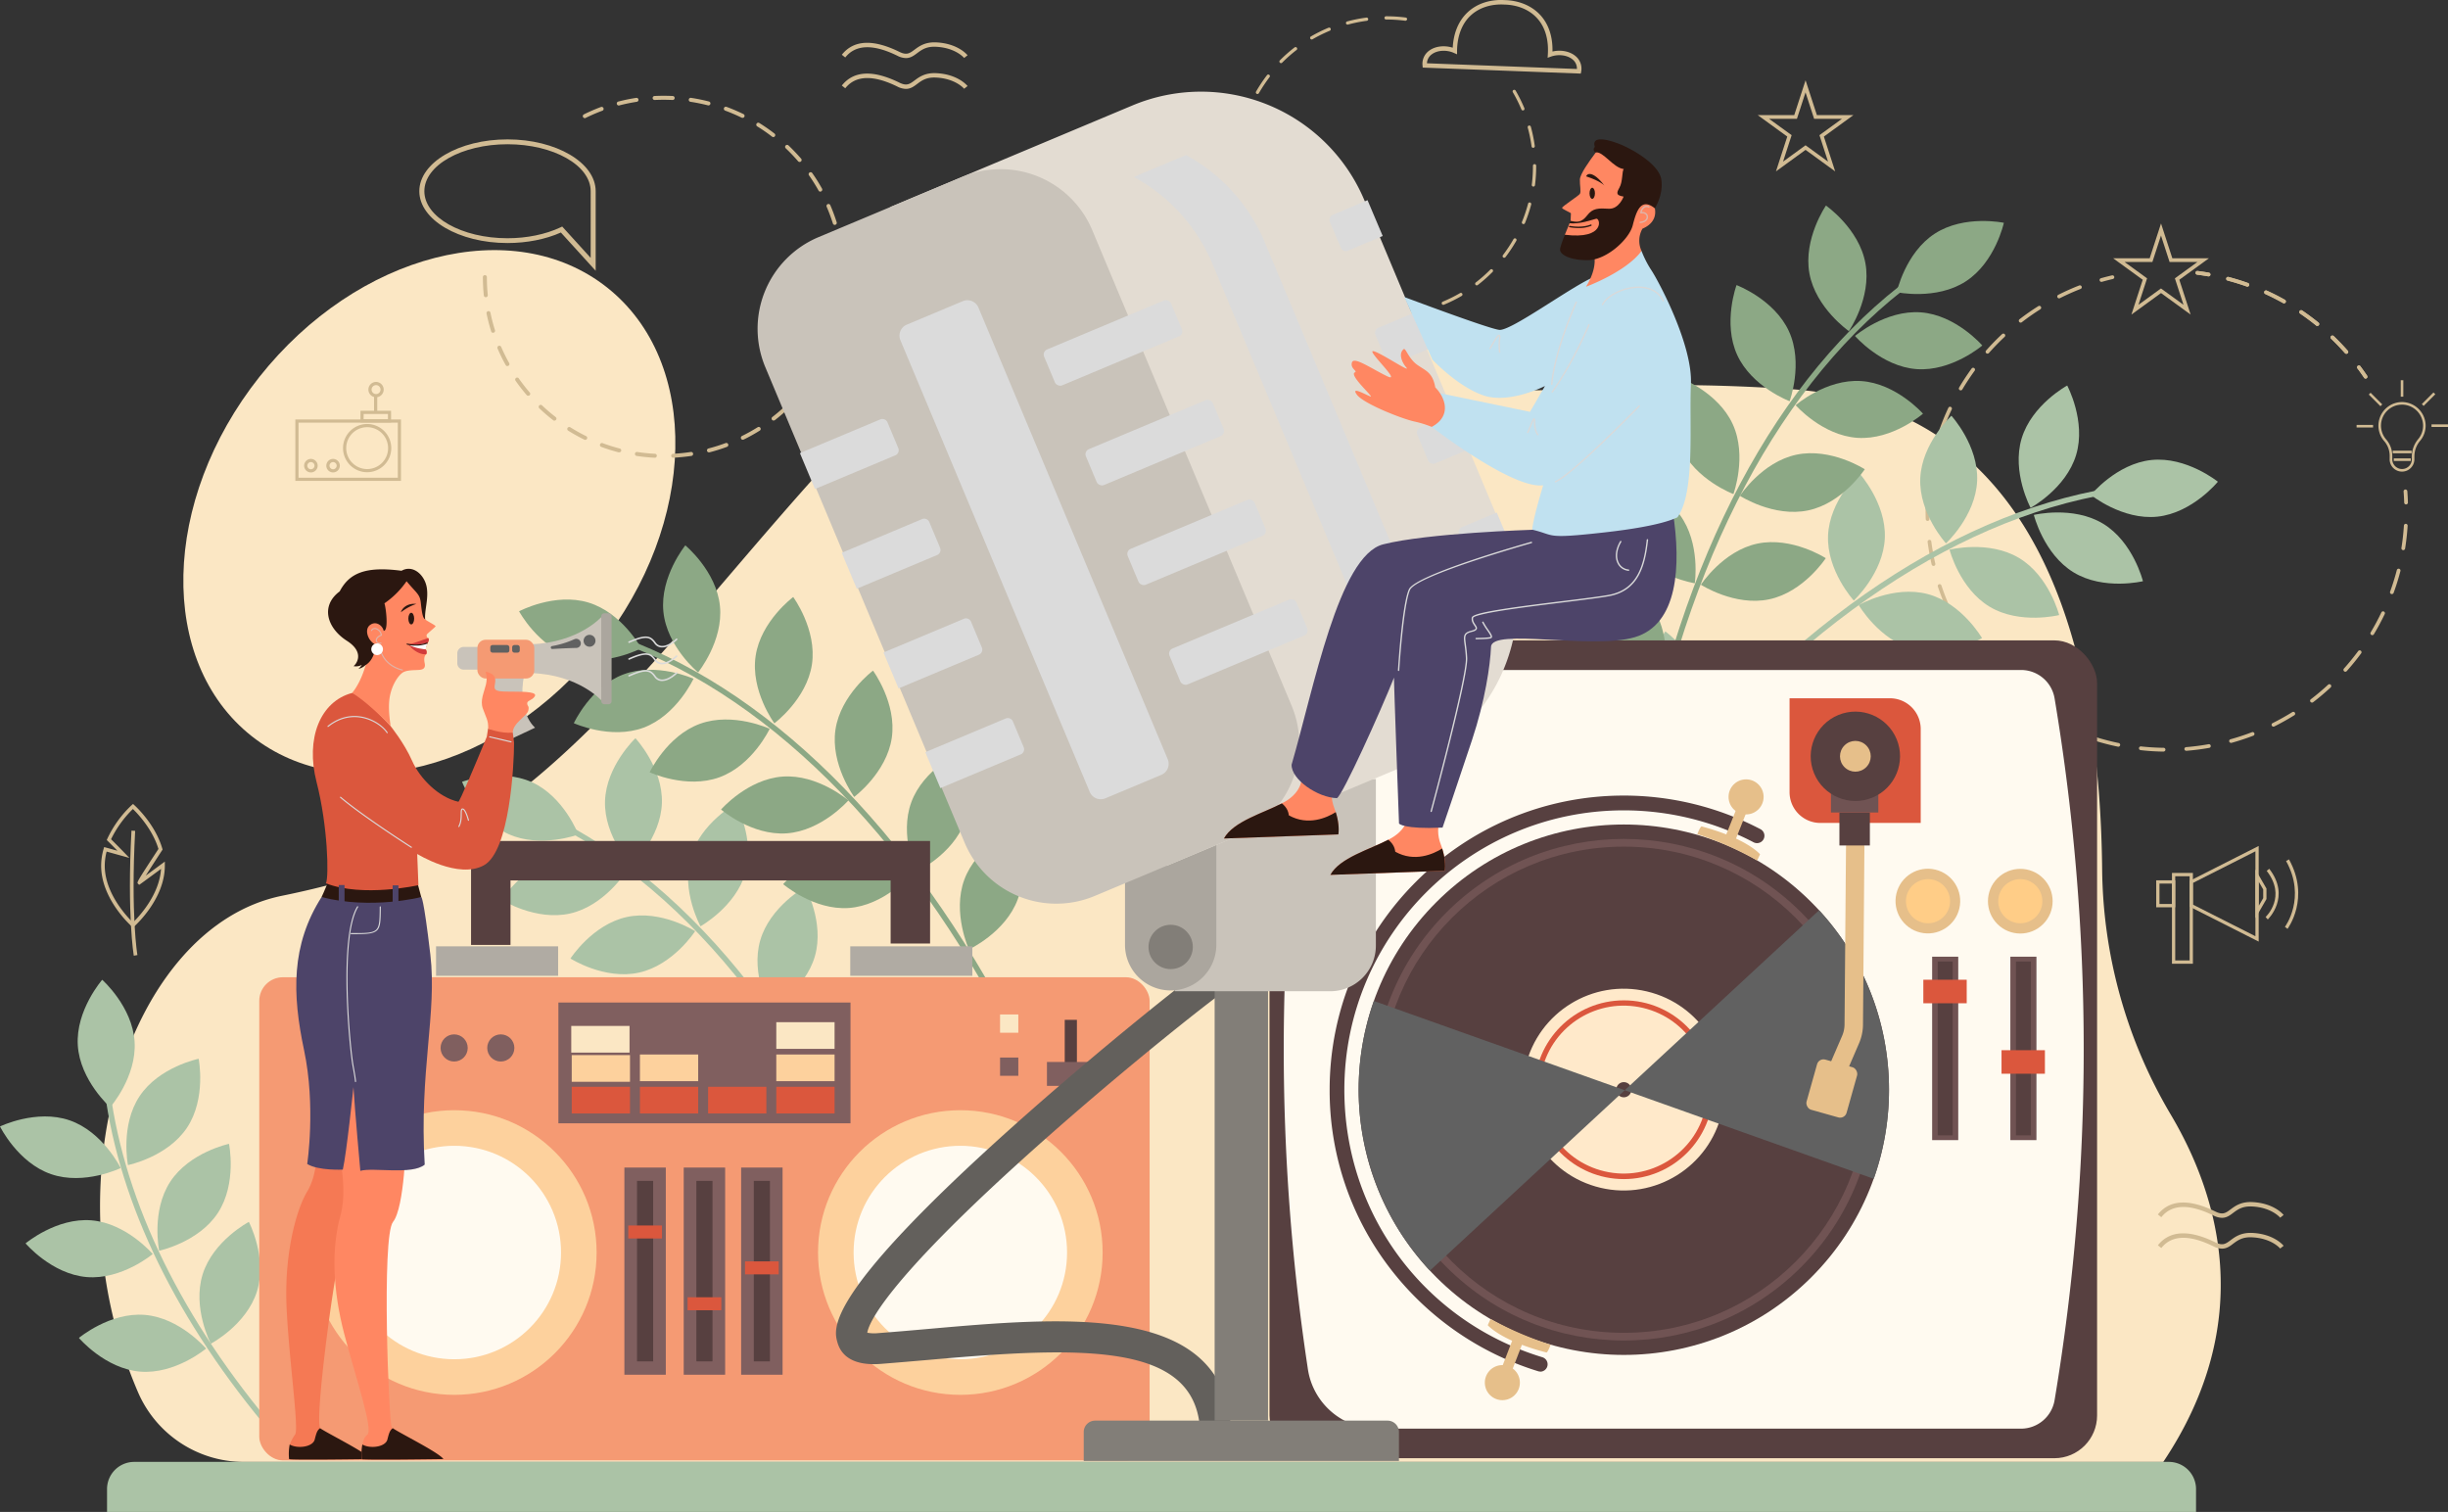 <svg xmlns="http://www.w3.org/2000/svg" viewBox="0 0 1681.19 1038.26"><rect x="0" y="0" width="1681.19" height="1038.26" fill="#333333" stroke="none"/><defs><style>.cls-1{isolation:isolate;}.cls-2{fill:#d1bb93;}.cls-3{fill:#fbe7c4;}.cls-4{fill:#abc3a6;}.cls-5{fill:#8ca885;}.cls-6{fill:#574040;}.cls-7{fill:#fffaf0;}.cls-8{fill:#705353;}.cls-9{fill:#ffe9ca;}.cls-10{fill:#db573d;}.cls-11,.cls-33{mix-blend-mode:screen;}.cls-12,.cls-33{fill:#616161;}.cls-12,.cls-24,.cls-30,.cls-31{mix-blend-mode:multiply;}.cls-13{fill:#e6bf8a;}.cls-14{fill:#ffcd87;}.cls-15{fill:#f59a73;}.cls-16{fill:#fdd19d;}.cls-17{fill:#805f5f;}.cls-18{fill:#b0aba3;}.cls-19{fill:#63605c;}.cls-20{fill:#827e78;}.cls-21{fill:#c9c3ba;}.cls-22{fill:#aba69e;}.cls-23{fill:#e3dcd2;}.cls-24{fill:#dbdbdb;}.cls-25{fill:#f57954;}.cls-26{fill:#2b1710;}.cls-27{fill:#ff8762;}.cls-28{fill:#4d4469;}.cls-29{fill:#d13b3b;}.cls-30{fill:#e0b3a8;}.cls-31{fill:#d9d9d9;}.cls-32{fill:#fff;}.cls-34{fill:#c0e1f0;}</style></defs><title>voiceover</title><g class="cls-1"><g id="Layer_1" data-name="Layer 1"><path class="cls-2" d="M2380,747.92c-.5.69-1,1.37-1.52,2.05a1.11,1.11,0,0,1-1.56.21,1.14,1.14,0,0,1-.21-1.56,102.69,102.69,0,0,0,7.29-11,1.12,1.12,0,0,1,1.52-.41,1.1,1.1,0,0,1,.41,1.52A104.1,104.1,0,0,1,2380,747.92ZM2369.73,760l-.11.13a101.85,101.85,0,0,1-10.09,8.94,1.12,1.12,0,1,1-1.37-1.76,99.88,99.88,0,0,0,9.88-8.74,1.11,1.11,0,0,1,1.69,1.43Zm22-33.18a1.11,1.11,0,0,1-1.93-1.07,98.75,98.75,0,0,0,4.19-12.51,1.11,1.11,0,0,1,2.15.57,103.05,103.05,0,0,1-4.28,12.78A.86.86,0,0,1,2391.71,726.84Zm-43,49.48a1,1,0,0,1-.35.31,102.14,102.14,0,0,1-12.08,6,1.12,1.12,0,1,1-.86-2.06,100.75,100.75,0,0,0,11.82-5.87,1.11,1.11,0,0,1,1.47,1.61Zm49.81-75.22a1.13,1.13,0,0,1-1,.45,1.11,1.11,0,0,1-1-1.24,101.66,101.66,0,0,0,.79-13.17,1.12,1.12,0,0,1,2.23,0,104.52,104.52,0,0,1-.81,13.47A1.27,1.27,0,0,1,2398.49,701.1Zm-74.39,85.48a1.16,1.16,0,0,1-.61.43,104.56,104.56,0,0,1-13.22,2.67,1.12,1.12,0,1,1-.3-2.21,99.68,99.68,0,0,0,12.93-2.61,1.12,1.12,0,0,1,1.37.78A1.1,1.1,0,0,1,2324.1,786.58Zm74.25-112.11a1.11,1.11,0,0,1-.76.45,1.1,1.1,0,0,1-1.25-.95,101.44,101.44,0,0,0-2.63-12.93,1.11,1.11,0,1,1,2.14-.59,104.29,104.29,0,0,1,2.7,13.22A1.11,1.11,0,0,1,2398.35,674.47ZM2297.71,790.15a1.08,1.08,0,0,1-.89.46,104.26,104.26,0,0,1-13.46-.82,1.11,1.11,0,0,1-1-1.25,1.1,1.1,0,0,1,1.24-1,103.48,103.48,0,0,0,13.17.81,1.1,1.1,0,0,1,1.11,1.1A1.06,1.06,0,0,1,2297.71,790.15Zm93.63-141.37a1.14,1.14,0,0,1-.47.37,1.12,1.12,0,0,1-1.46-.59,100.82,100.82,0,0,0-5.88-11.82,1.11,1.11,0,0,1,1.92-1.12,103,103,0,0,1,6,12.08A1.12,1.12,0,0,1,2391.34,648.78Zm-120,138a1.11,1.11,0,0,1-1.19.43,103.15,103.15,0,0,1-12.78-4.3,1.11,1.11,0,0,1,.84-2.06,100.46,100.46,0,0,0,12.51,4.21,1.11,1.11,0,0,1,.79,1.36A.92.92,0,0,1,2271.32,786.78Zm-24.62-10.12a1.13,1.13,0,0,1-1.46.31,106.4,106.4,0,0,1-9.08-5.87c-.73-.53-1.44-1.06-2.15-1.6a1.1,1.1,0,0,1-.21-1.56,1.11,1.11,0,0,1,1.56-.21q1,.79,2.1,1.56a102,102,0,0,0,8.89,5.75,1.11,1.11,0,0,1,.41,1.52Zm-21.18-16.15a1.34,1.34,0,0,1-.11.14,1.11,1.11,0,0,1-1.57,0,102,102,0,0,1-8.93-10.11,1.11,1.11,0,0,1,.2-1.56,1.12,1.12,0,0,1,1.56.2,100,100,0,0,0,8.74,9.89A1.11,1.11,0,0,1,2225.52,760.51Zm-16.27-21.07a1.17,1.17,0,0,1-.35.31,1.11,1.11,0,0,1-1.52-.41,102.92,102.92,0,0,1-6-12.09,1.11,1.11,0,0,1,2.06-.85,102.39,102.39,0,0,0,5.86,11.83A1.13,1.13,0,0,1,2209.25,739.44Zm101.36-152.25a1.09,1.09,0,0,1-1,.45,103.51,103.51,0,0,0-13.17-.84,1.11,1.11,0,1,1,0-2.22,102.54,102.54,0,0,1,13.46.86,1.11,1.11,0,0,1,1,1.24A1,1,0,0,1,2310.61,587.19ZM2199,714.85a1.08,1.08,0,0,1-.61.42,1.11,1.11,0,0,1-1.36-.79,103.82,103.82,0,0,1-2.66-13.22,1.11,1.11,0,0,1,.95-1.25,1.13,1.13,0,0,1,1.26,1,100.14,100.14,0,0,0,2.6,12.94A1.12,1.12,0,0,1,2199,714.85Zm85-127.62a1.09,1.09,0,0,1-.75.45,102,102,0,0,0-12.95,2.59,1.11,1.11,0,1,1-.57-2.15,104.47,104.47,0,0,1,13.22-2.64,1.11,1.11,0,0,1,1.25,1A1.09,1.09,0,0,1,2284,587.23Zm-88.5,101.23a1.1,1.1,0,0,1-.9.46,1.12,1.12,0,0,1-1.12-1.11,104.39,104.39,0,0,1,.84-13.46,1.11,1.11,0,0,1,2.21.29,99.79,99.79,0,0,0-.82,13.16A1.15,1.15,0,0,1,2195.48,688.46Zm62.78-94.32a1,1,0,0,1-.47.38,100,100,0,0,0-11.84,5.84,1.11,1.11,0,1,1-1.11-1.93,103.7,103.7,0,0,1,12.1-6,1.11,1.11,0,0,1,1.32,1.68Zm-59.38,67.93a1.13,1.13,0,0,1-1.19.42,1.11,1.11,0,0,1-.79-1.36,103.2,103.2,0,0,1,4.31-12.78,1.11,1.11,0,0,1,2.06.85,100.37,100.37,0,0,0-4.22,12.5A1.4,1.4,0,0,1,2198.88,662.07Zm36.33-54.59a1.19,1.19,0,0,1-.22.23,99.9,99.9,0,0,0-9.9,8.72,1.11,1.11,0,1,1-1.58-1.57,103.28,103.28,0,0,1,10.12-8.92,1.12,1.12,0,0,1,1.58,1.54Zm-26.18,30a1.11,1.11,0,0,1-1.86-1.21,103.68,103.68,0,0,1,7.48-11.22,1.11,1.11,0,1,1,1.76,1.35,104.14,104.14,0,0,0-7.31,11A.36.36,0,0,1,2209,637.46Z" transform="translate(-1344.57 -573.4)"/><path class="cls-2" d="M2430.2,623.94l-108.57-4.13-.12-1.35a11.13,11.13,0,0,1,4.74-10.41c4.18-3,10.37-3.66,16-1.89.55-10.17,4.05-18.53,10.19-24.28,6.36-6,15.36-9,25.38-8.42,10,.24,18.73,3.9,24.62,10.32,5.68,6.2,8.54,14.8,8.31,25,5.71-1.35,11.83-.2,15.78,3.09a11.15,11.15,0,0,1,3.93,10.74Zm-105.66-7.09,103,3.92a8,8,0,0,0-3-6.55c-3.59-3-9.73-3.79-14.92-1.93l-2.2.78.15-2.32c.65-10.29-1.92-18.9-7.42-24.89-5.32-5.81-13.31-9.12-22.48-9.33-9.22-.51-17.42,2.21-23.17,7.59-5.94,5.56-9.15,14-9.28,24.25l0,2.33-2.13-.94c-5-2.25-11.22-1.92-15,.79A8,8,0,0,0,2324.54,616.85Z" transform="translate(-1344.57 -573.4)"/><path class="cls-2" d="M1436.44,1229.69c0-.26-4.68-27.43-1.58-85.88l2.53.14c-3.09,58.1,1.5,85,1.55,85.3Z" transform="translate(-1344.57 -573.4)"/><path class="cls-2" d="M1435.86,1210.29l-.83-.74c-.86-.76-21-18.87-21-41.66a42.16,42.16,0,0,1,1.71-11.6l.35-1.2,9.14,2.51c-2-2-4.48-4.55-6.72-6.73l-.62-.61.35-.81a75.26,75.26,0,0,1,16.83-23.22l.84-.74.84.74c.58.52,14.35,12.85,19.31,30l.16.56-.32.49c-4.86,7.45-8.75,13.48-11.25,17.43l11.12-8.18,2-1.46,0,2.86c0,22.79-20.18,40.9-21,41.66Zm-18.07-52.1a39,39,0,0,0-1.28,9.7c0,19.07,15.54,35.28,19.35,39,3.67-3.55,18.19-18.68,19.29-36.81-13.56,10-14,10.27-14.15,10.37l-.86.58-.75-.72c-1-.94-1-1,14-23.94-4.17-13.76-14.53-24.51-17.55-27.43a74.73,74.73,0,0,0-15,20.77c4.29,4.23,9.33,9.45,9.38,9.5l3.21,3.33Z" transform="translate(-1344.57 -573.4)"/><path class="cls-2" d="M2850.57,1235.21h-14.38v-62.36h14.38Zm-12.14-2.28h9.89v-57.8h-9.89Z" transform="translate(-1344.57 -573.4)"/><path class="cls-2" d="M2838.43,1196.45h-13.06v-18.53h13.06Zm-10.82-2.28h8.58v-14h-8.58Z" transform="translate(-1344.57 -573.4)"/><path class="cls-2" d="M2895.74,1220l-47.42-24v-17.67l47.42-24Zm-45.17-25.41,42.93,21.72V1158l-42.93,21.73Z" transform="translate(-1344.57 -573.4)"/><path class="cls-2" d="M2893.5,1203.93v-33.49l7.59,13.14v7.21Zm2.24-25.1v16.71l3.11-5.38v-6Z" transform="translate(-1344.57 -573.4)"/><path class="cls-2" d="M2902,1204.8l-1.51-1.69c.6-.56,14.53-14,.75-31.69L2903,1170C2918.05,1189.39,2902.12,1204.65,2902,1204.8Z" transform="translate(-1344.57 -573.4)"/><path class="cls-2" d="M2915.54,1211.27l-1.77-1.41c.15-.19,14.85-19.95.79-45.19l2-1.13C2931.33,1190.15,2915.7,1211.06,2915.54,1211.27Z" transform="translate(-1344.57 -573.4)"/><path class="cls-2" d="M1578.62,904.43a39.6,39.6,0,1,1,39.6-39.6A39.64,39.64,0,0,1,1578.62,904.43Zm0-76a36.46,36.46,0,1,0,36.45,36.45A36.5,36.5,0,0,0,1578.62,828.38Z" transform="translate(-1344.57 -573.4)"/><path class="cls-2" d="M1578.62,847.8a39.52,39.52,0,0,1-26.45-10.13l2.1-2.34a36.47,36.47,0,0,0,48.63.06l2.1,2.34A39.54,39.54,0,0,1,1578.62,847.8Z" transform="translate(-1344.57 -573.4)"/><path class="cls-2" d="M1554.82,894.9l-2.06-2.38a39.61,39.61,0,0,1,51.62-.09l-2.05,2.39a36.46,36.46,0,0,0-47.51.08Z" transform="translate(-1344.57 -573.4)"/><path class="cls-2" d="M1578.62,904.43c-11.47,0-20.45-17.39-20.45-39.6s9-39.6,20.45-39.6,20.45,17.39,20.45,39.6S1590.09,904.43,1578.62,904.43Zm0-76c-9.38,0-17.31,16.69-17.31,36.45s7.93,36.46,17.31,36.46,17.3-16.7,17.3-36.46S1588,828.38,1578.62,828.38Z" transform="translate(-1344.57 -573.4)"/><rect class="cls-2" x="232.48" y="253.4" width="3.15" height="76.06"/><rect class="cls-2" x="196.02" y="289.86" width="76.06" height="3.15"/><path class="cls-2" d="M1966.74,613.28a13.39,13.39,0,0,1-5.87-1.58c-16.65-8.19-28.7-7.8-35.81,1.16L1922.7,611c8.11-10.22,21.4-10.89,39.51-2,5.06,2.49,7.09,1,10.46-1.51,3.16-2.34,7.09-5.25,14.56-5,15.11.61,21.56,8.51,21.83,8.85l-2.37,1.88c0-.07-5.94-7.16-19.58-7.71-6.41-.26-9.58,2.09-12.64,4.36C1972.14,611.62,1969.91,613.28,1966.74,613.28Z" transform="translate(-1344.57 -573.4)"/><path class="cls-2" d="M1966.74,634.44a13.39,13.39,0,0,1-5.87-1.58c-16.65-8.18-28.7-7.79-35.81,1.16l-2.36-1.88c8.11-10.22,21.4-10.89,39.51-2,5.06,2.48,7.09,1,10.46-1.51,3.16-2.35,7.09-5.26,14.56-5,15.11.61,21.56,8.52,21.83,8.85l-2.37,1.88c0-.06-5.94-7.15-19.58-7.71-6.41-.26-9.58,2.09-12.64,4.37C1972.14,632.79,1969.91,634.44,1966.74,634.44Z" transform="translate(-1344.57 -573.4)"/><path class="cls-2" d="M2572,667.19l-20.33-14.77h25.13l7.76-23.9,7.77,23.9h25.13l-20.33,14.77,7.76,23.9-20.33-14.77-20.33,14.77Zm28,17.2-5.9-18.17L2609.54,655h-19.1l-5.91-18.17-5.9,18.17h-19.11L2575,666.22l-5.9,18.17,15.45-11.23Z" transform="translate(-1344.57 -573.4)"/><path class="cls-3" d="M2835.24,1338.58a336.43,336.43,0,0,1-47-168.26c-1.46-138.74-36-318-214.74-329.75-229.82-15-161.09,43-307.14-81.62s-317.89,89.68-436,227.14-176.13,178.81-292.11,202.44c-104.3,21.24-161.7,195.32-98.82,341.09a79.23,79.23,0,0,0,72.79,47.7h1318C2894.53,1481.09,2868.37,1394.32,2835.24,1338.58Z" transform="translate(-1344.57 -573.4)"/><ellipse class="cls-3" cx="1639.44" cy="924.88" rx="196.53" ry="149.01" transform="translate(-1448.54 1061.18) rotate(-51.58)"/><path class="cls-4" d="M1418.08,1577.29H2852.72a0,0,0,0,1,0,0V1593a18.66,18.66,0,0,1-18.66,18.66H1436.74a18.66,18.66,0,0,1-18.66-18.66v-15.7A0,0,0,0,1,1418.08,1577.29Z" transform="translate(2926.23 2615.55) rotate(180)"/><path class="cls-2" d="M2969.14,833.38a1.24,1.24,0,0,0,.71-.22,1.28,1.28,0,0,0,.35-1.78c-1.44-2.13-2.94-4.25-4.48-6.32a1.28,1.28,0,1,0-2,1.53c1.51,2,3,4.13,4.41,6.23A1.28,1.28,0,0,0,2969.14,833.38Z" transform="translate(-1344.57 -573.4)"/><path class="cls-2" d="M2955,815.93c-3-3.41-6.21-6.75-9.5-9.9a1.28,1.28,0,1,1,1.77-1.85c3.34,3.2,6.59,6.59,9.65,10.06a1.27,1.27,0,0,1-.11,1.8,1.25,1.25,0,0,1-.85.32A1.28,1.28,0,0,1,2955,815.93Zm-19.8-19c-3.55-2.87-7.26-5.63-11-8.18a1.28,1.28,0,0,1,1.44-2.12c3.83,2.59,7.59,5.39,11.2,8.3a1.28,1.28,0,0,1-.81,2.28A1.26,1.26,0,0,1,2935.22,797Zm-22.7-15.41c-4-2.23-8.09-4.33-12.23-6.21a1.28,1.28,0,1,1,1.06-2.34c4.21,1.92,8.39,4,12.43,6.32a1.28,1.28,0,0,1-.63,2.4A1.32,1.32,0,0,1,2912.52,781.55Zm-24.95-11.37c-4.3-1.54-8.71-2.91-13.11-4.07a1.28,1.28,0,1,1,.66-2.47c4.47,1.18,9,2.56,13.31,4.12a1.28,1.28,0,0,1-.86,2.42Z" transform="translate(-1344.57 -573.4)"/><path class="cls-2" d="M2861.25,763.19a1.28,1.28,0,0,0,.22-2.55c-2.53-.44-5.1-.83-7.66-1.15a1.28,1.28,0,1,0-.32,2.54c2.51.32,5.05.7,7.54,1.14Z" transform="translate(-1344.57 -573.4)"/><path class="cls-2" d="M2787.79,766.92a1.34,1.34,0,0,0,.35,0c2.45-.69,4.93-1.34,7.39-1.91a1.28,1.28,0,1,0-.58-2.49c-2.5.58-5,1.23-7.5,1.93a1.28,1.28,0,0,0,.34,2.52Z" transform="translate(-1344.57 -573.4)"/><path class="cls-2" d="M2830.39,1089.53c-5.25-.07-10.53-.39-15.72-1a1.28,1.28,0,0,1,.28-2.55c5.1.56,10.31.87,15.47.94a1.28,1.28,0,0,1,0,2.56Zm14.35-1.69a1.27,1.27,0,0,1,1.17-1.38c5.15-.42,10.32-1.08,15.38-2a1.28,1.28,0,1,1,.44,2.52c-5.13.91-10.39,1.58-15.61,2H2846A1.27,1.27,0,0,1,2844.74,1087.84Zm-45.62-1.69c-5.12-1.06-10.25-2.37-15.25-3.91a1.28,1.28,0,0,1,.75-2.45c4.92,1.52,10,2.81,15,3.85a1.28,1.28,0,0,1-.26,2.53A1.18,1.18,0,0,1,2799.12,1086.15Zm76.39-3.51a1.29,1.29,0,0,1,.89-1.58c5-1.38,9.92-3,14.72-4.85a1.28,1.28,0,0,1,1.66.73,1.29,1.29,0,0,1-.74,1.66c-4.88,1.87-9.91,3.53-14.95,4.93a1.41,1.41,0,0,1-.35,0A1.29,1.29,0,0,1,2875.51,1082.64Zm-106.45-5.75c-4.82-2-9.61-4.27-14.23-6.73a1.28,1.28,0,1,1,1.21-2.26c4.55,2.42,9.26,4.65,14,6.63a1.28,1.28,0,0,1-.5,2.46A1.23,1.23,0,0,1,2769.06,1076.89Zm135.68-5.21a1.27,1.27,0,0,1,.57-1.71c4.61-2.3,9.16-4.84,13.53-7.57a1.28,1.28,0,1,1,1.36,2.18c-4.44,2.76-9.07,5.35-13.75,7.68a1.28,1.28,0,0,1-1.71-.58Zm-163.43-9.58c-4.36-2.89-8.64-6-12.7-9.31a1.28,1.28,0,1,1,1.61-2c4,3.24,8.21,6.32,12.5,9.16a1.29,1.29,0,0,1,.36,1.78,1.28,1.28,0,0,1-1.77.36Zm190-6.72a1.28,1.28,0,0,1,.25-1.79c4.08-3.13,8.08-6.48,11.86-10a1.28,1.28,0,0,1,1.74,1.88c-3.84,3.55-7.9,7-12,10.13a1.25,1.25,0,0,1-.78.27A1.31,1.31,0,0,1,2931.35,1055.38Zm-214.51-13.05c-3.74-3.66-7.35-7.54-10.72-11.53a1.28,1.28,0,1,1,2-1.66c3.33,3.93,6.88,7.75,10.56,11.36a1.27,1.27,0,0,1,0,1.81,1.29,1.29,0,0,1-1.81,0Zm237.59-8a1.28,1.28,0,0,1-.1-1.81c3.43-3.84,6.72-7.89,9.77-12a1.28,1.28,0,0,1,2.07,1.52c-3.1,4.2-6.44,8.32-9.93,12.22a1.32,1.32,0,0,1-1,.43A1.26,1.26,0,0,1,2954.43,1034.36Zm-257.9-16c-3-4.29-5.8-8.78-8.37-13.34a1.29,1.29,0,1,1,2.24-1.26c2.52,4.49,5.29,8.91,8.23,13.14a1.28,1.28,0,0,1-.32,1.78,1.24,1.24,0,0,1-.73.23A1.26,1.26,0,0,1,2696.53,1018.31Zm276.61-8.94a1.26,1.26,0,0,1-.44-1.75c2.65-4.42,5.11-9,7.33-13.66a1.28,1.28,0,1,1,2.31,1.1c-2.25,4.72-4.75,9.39-7.44,13.87a1.3,1.3,0,0,1-1.1.63A1.21,1.21,0,0,1,2973.14,1009.37Zm-292-18.48c-2.12-4.78-4-9.72-5.68-14.68a1.26,1.26,0,0,1,.81-1.62,1.28,1.28,0,0,1,1.62.81c1.62,4.88,3.5,9.74,5.59,14.45a1.29,1.29,0,0,1-.65,1.7,1.39,1.39,0,0,1-.52.11A1.28,1.28,0,0,1,2681.11,990.89Zm305.67-9.59a1.28,1.28,0,0,1-.76-1.64c1.76-4.83,3.31-9.81,4.6-14.8a1.28,1.28,0,1,1,2.48.64c-1.31,5.07-2.88,10.13-4.67,15a1.28,1.28,0,0,1-1.21.84A1.17,1.17,0,0,1,2986.78,981.3Zm-315.61-20.25c-1.16-5.09-2.1-10.31-2.78-15.5a1.28,1.28,0,1,1,2.54-.33c.67,5.11,1.59,10.24,2.74,15.25a1.28,1.28,0,0,1-1,1.54,1.43,1.43,0,0,1-.29,0A1.29,1.29,0,0,1,2671.17,961.05Zm323.68-9.89a1.29,1.29,0,0,1-1.07-1.47c.81-5.08,1.38-10.26,1.71-15.41a1.27,1.27,0,0,1,1.36-1.19,1.29,1.29,0,0,1,1.2,1.36c-.33,5.22-.92,10.49-1.74,15.64a1.28,1.28,0,0,1-1.26,1.08Zm-327.76-21.3c-.07-2-.11-4-.11-6,0-3.23.1-6.51.28-9.73a1.28,1.28,0,0,1,2.56.15c-.18,3.17-.28,6.4-.28,9.58,0,2,0,4,.11,5.92a1.28,1.28,0,0,1-1.23,1.33h-.05A1.27,1.27,0,0,1,2667.09,929.86Zm2.9-29.93a1.29,1.29,0,0,1-1.07-1.47c.79-5.17,1.84-10.36,3.13-15.43a1.28,1.28,0,0,1,2.48.63c-1.26,5-2.3,10.1-3.08,15.19a1.29,1.29,0,0,1-1.27,1.09Zm7.42-30.32a1.28,1.28,0,0,1-.77-1.64c1.76-4.92,3.78-9.81,6-14.54a1.28,1.28,0,1,1,2.32,1.09c-2.19,4.65-4.18,9.47-5.92,14.32a1.28,1.28,0,0,1-1.2.84A1.35,1.35,0,0,1,2677.41,869.61Zm13.06-28.34a1.27,1.27,0,0,1-.45-1.75c2.66-4.5,5.57-8.92,8.65-13.15a1.29,1.29,0,0,1,2.08,1.51c-3,4.16-5.91,8.52-8.53,12.94a1.26,1.26,0,0,1-1.1.63A1.28,1.28,0,0,1,2690.47,841.27Zm18.18-25.36a1.28,1.28,0,0,1-.11-1.81c3.46-3.92,7.16-7.71,11-11.29a1.28,1.28,0,0,1,1.75,1.87c-3.76,3.52-7.4,7.26-10.81,11.12a1.29,1.29,0,0,1-1.81.11Zm22.63-21.5a1.29,1.29,0,0,1,.23-1.8c4.14-3.2,8.49-6.23,12.91-9a1.28,1.28,0,0,1,1.77.4,1.3,1.3,0,0,1-.4,1.77c-4.36,2.74-8.63,5.73-12.71,8.88a1.28,1.28,0,0,1-1.8-.23Zm26.28-16.86a1.28,1.28,0,0,1,.57-1.72c4.67-2.36,9.51-4.52,14.38-6.42a1.28,1.28,0,1,1,.93,2.39c-4.79,1.87-9.56,4-14.16,6.32a1.27,1.27,0,0,1-1.72-.57Z" transform="translate(-1344.57 -573.4)"/><path class="cls-2" d="M2997,919.79h0a1.29,1.29,0,0,0,1.24-1.33c-.08-2.56-.22-5.17-.42-7.73a1.28,1.28,0,1,0-2.56.2c.2,2.52.34,5.09.42,7.62A1.28,1.28,0,0,0,2997,919.79Z" transform="translate(-1344.57 -573.4)"/><path class="cls-2" d="M2969.14,833.38a1.24,1.24,0,0,0,.71-.22,1.28,1.28,0,0,0,.35-1.78c-1.44-2.13-2.94-4.25-4.48-6.32a1.28,1.28,0,1,0-2,1.53c1.51,2,3,4.13,4.41,6.23A1.28,1.28,0,0,0,2969.14,833.38Z" transform="translate(-1344.57 -573.4)"/><path class="cls-2" d="M2955,815.93c-3-3.41-6.21-6.75-9.5-9.9a1.28,1.28,0,1,1,1.77-1.85c3.34,3.2,6.59,6.59,9.65,10.06a1.27,1.27,0,0,1-.11,1.8,1.25,1.25,0,0,1-.85.32A1.28,1.28,0,0,1,2955,815.93Zm-19.8-19c-3.55-2.87-7.26-5.63-11-8.18a1.28,1.28,0,0,1,1.44-2.12c3.83,2.59,7.59,5.39,11.2,8.3a1.28,1.28,0,0,1-.81,2.28A1.26,1.26,0,0,1,2935.22,797Zm-22.7-15.41c-4-2.23-8.09-4.33-12.23-6.21a1.28,1.28,0,1,1,1.06-2.34c4.21,1.92,8.39,4,12.43,6.32a1.28,1.28,0,0,1-.63,2.4A1.32,1.32,0,0,1,2912.52,781.55Zm-24.95-11.37c-4.3-1.54-8.71-2.91-13.11-4.07a1.28,1.28,0,1,1,.66-2.47c4.47,1.18,9,2.56,13.31,4.12a1.28,1.28,0,0,1-.86,2.42Z" transform="translate(-1344.57 -573.4)"/><path class="cls-2" d="M2861.25,763.19a1.28,1.28,0,0,0,.22-2.55c-2.53-.44-5.1-.83-7.66-1.15a1.28,1.28,0,1,0-.32,2.54c2.51.32,5.05.7,7.54,1.14Z" transform="translate(-1344.57 -573.4)"/><path class="cls-2" d="M2816.11,765.52l-20.33-14.77h25.12l7.77-23.9,7.77,23.9h25.13l-20.33,14.77,7.76,23.9-20.33-14.77-20.33,14.77Zm28,17.19-5.91-18.17,15.46-11.23h-19.11l-5.9-18.17-5.9,18.17h-19.11l15.46,11.23-5.91,18.17,15.46-11.23Z" transform="translate(-1344.57 -573.4)"/><path class="cls-2" d="M2985.7,888.76v-2.61a15.38,15.38,0,0,0-3.84-9.93,16.21,16.21,0,0,1,13.1-26.71,16.34,16.34,0,0,1,15.42,15.34,16.12,16.12,0,0,1-3.7,11.17,16.57,16.57,0,0,0-4,10.6v2.14a8.49,8.49,0,1,1-17,0Zm-1.48-33.5a14.41,14.41,0,0,0-1,19.81,17.18,17.18,0,0,1,4.27,11.08v2.61a6.72,6.72,0,1,0,13.44,0v-2.14a18.54,18.54,0,0,1,4.41-11.73,14.36,14.36,0,0,0,3.29-9.95,14.55,14.55,0,0,0-13.73-13.66l-.7,0A14.32,14.32,0,0,0,2984.22,855.26Z" transform="translate(-1344.57 -573.4)"/><rect class="cls-2" x="1648.74" y="261.1" width="1.77" height="11.31"/><rect class="cls-2" x="2975.16" y="842.17" width="1.77" height="11.31" transform="translate(-1072.47 1779.2) rotate(-45)"/><rect class="cls-2" x="1618.42" y="291.79" width="11.31" height="1.77"/><rect class="cls-2" x="3006.78" y="846.68" width="11.31" height="1.77" transform="translate(-1061.59 1804.92) rotate(-45)"/><rect class="cls-2" x="1669.87" y="291.42" width="11.31" height="1.77"/><rect class="cls-2" x="1643.23" y="309.49" width="12.96" height="1.77"/><rect class="cls-2" x="1643.96" y="314.78" width="11.68" height="1.77"/><path class="cls-2" d="M1794.37,887.74h-.07c-4.18-.21-8.4-.63-12.53-1.25a1.37,1.37,0,0,1,.41-2.71,119.55,119.55,0,0,0,12.25,1.23,1.37,1.37,0,0,1-.06,2.73Zm12.45,0a1.37,1.37,0,0,1-.07-2.73,119,119,0,0,0,12.25-1.24,1.37,1.37,0,0,1,.42,2.71c-4.13.62-8.34,1-12.53,1.26Zm-37-3.71a1.41,1.41,0,0,1-.35,0,122.82,122.82,0,0,1-12-3.76,1.36,1.36,0,1,1,.94-2.56,121.28,121.28,0,0,0,11.76,3.68,1.36,1.36,0,0,1,1,1.66A1.37,1.37,0,0,1,1769.78,884Zm61.63,0a1.36,1.36,0,0,1-1.32-1,1.37,1.37,0,0,1,1-1.67,117.45,117.45,0,0,0,11.74-3.69,1.37,1.37,0,1,1,1,2.57,125.66,125.66,0,0,1-12,3.77A1.32,1.32,0,0,1,1831.41,884Zm-85-8.59a1.42,1.42,0,0,1-.6-.14,125.74,125.74,0,0,1-11-6.11,1.37,1.37,0,1,1,1.45-2.32,122.73,122.73,0,0,0,10.76,6,1.36,1.36,0,0,1-.6,2.59Zm108.29-.06a1.36,1.36,0,0,1-.6-2.59c3.66-1.81,7.28-3.82,10.76-6a1.36,1.36,0,0,1,1.88.43,1.38,1.38,0,0,1-.44,1.89,123.11,123.11,0,0,1-11,6.12A1.29,1.29,0,0,1,1854.73,875.33Zm-129.4-13.1a1.4,1.4,0,0,1-.84-.29c-3.3-2.56-6.52-5.32-9.55-8.2a1.37,1.37,0,1,1,1.88-2,120.89,120.89,0,0,0,9.35,8,1.37,1.37,0,0,1-.84,2.45Zm150.49-.08a1.37,1.37,0,0,1-.83-2.45,122.78,122.78,0,0,0,9.34-8,1.37,1.37,0,1,1,1.88,2,122.24,122.24,0,0,1-9.55,8.21A1.32,1.32,0,0,1,1875.82,862.15Zm-168.53-17a1.36,1.36,0,0,1-1-.48,123.44,123.44,0,0,1-7.72-9.94,1.37,1.37,0,0,1,2.24-1.57,120.43,120.43,0,0,0,7.55,9.73,1.36,1.36,0,0,1-.14,1.93A1.38,1.38,0,0,1,1707.29,845.1Zm186.56-.1a1.37,1.37,0,0,1-1-2.25,121.72,121.72,0,0,0,7.54-9.74,1.37,1.37,0,0,1,2.25,1.56,125.55,125.55,0,0,1-7.72,10A1.36,1.36,0,0,1,1893.85,845Zm-200.8-20.29a1.38,1.38,0,0,1-1.2-.71,121.77,121.77,0,0,1-5.56-11.29,1.37,1.37,0,1,1,2.51-1.08,122.79,122.79,0,0,0,5.44,11,1.36,1.36,0,0,1-.53,1.86A1.34,1.34,0,0,1,1693.05,824.71Zm215-.12a1.33,1.33,0,0,1-.66-.17,1.37,1.37,0,0,1-.53-1.86c2-3.58,3.81-7.3,5.43-11a1.37,1.37,0,1,1,2.51,1.08,125.74,125.74,0,0,1-5.55,11.3A1.37,1.37,0,0,1,1908.07,824.59Zm-224.86-22.73a1.37,1.37,0,0,1-1.31-1,124.61,124.61,0,0,1-3.16-12.19,1.37,1.37,0,1,1,2.68-.55,119.15,119.15,0,0,0,3.09,11.92,1.36,1.36,0,0,1-.89,1.71A1.51,1.51,0,0,1,1683.21,801.86Zm234.68-.13a1.45,1.45,0,0,1-.41-.06,1.37,1.37,0,0,1-.9-1.71,119.29,119.29,0,0,0,3.08-11.93,1.37,1.37,0,0,1,2.68.55,125.49,125.49,0,0,1-3.15,12.2A1.36,1.36,0,0,1,1917.89,801.73ZM1678.2,777.5a1.37,1.37,0,0,1-1.36-1.23,125.36,125.36,0,0,1-.64-12.57,1.36,1.36,0,0,1,1.36-1.37h0a1.37,1.37,0,0,1,1.37,1.37,119.7,119.7,0,0,0,.63,12.29,1.36,1.36,0,0,1-1.23,1.5Zm244.67-.14h-.14a1.38,1.38,0,0,1-1.22-1.5,122.94,122.94,0,0,0,.61-12.3v-.27a1.37,1.37,0,0,1,1.37-1.37h0a1.37,1.37,0,0,1,1.37,1.36v.28a125.06,125.06,0,0,1-.63,12.57A1.37,1.37,0,0,1,1922.87,777.36Zm0-25.14a1.38,1.38,0,0,1-1.36-1.23c-.42-4.07-1-8.17-1.87-12.17a1.36,1.36,0,1,1,2.67-.55,123.68,123.68,0,0,1,1.92,12.44,1.37,1.37,0,0,1-1.22,1.5Zm-5-24.36a1.38,1.38,0,0,1-1.31-1,121.07,121.07,0,0,0-4.3-11.54,1.37,1.37,0,0,1,2.51-1.09,125.89,125.89,0,0,1,4.4,11.8,1.37,1.37,0,0,1-.89,1.72A1.51,1.51,0,0,1,1917.81,727.86ZM1907.94,705a1.35,1.35,0,0,1-1.19-.7,122.39,122.39,0,0,0-6.55-10.43,1.37,1.37,0,1,1,2.24-1.57,122.93,122.93,0,0,1,6.69,10.67,1.37,1.37,0,0,1-1.19,2Zm-14.26-20.38a1.37,1.37,0,0,1-1-.47,121.22,121.22,0,0,0-8.5-8.91,1.36,1.36,0,0,1-.06-1.93,1.38,1.38,0,0,1,1.94-.06c3,2.88,6,6,8.69,9.11a1.36,1.36,0,0,1-1,2.26Zm-18.07-17.11a1.36,1.36,0,0,1-.83-.28c-3.24-2.5-6.65-4.87-10.12-7a1.37,1.37,0,1,1,1.45-2.32,124.66,124.66,0,0,1,10.34,7.19,1.36,1.36,0,0,1-.84,2.44Zm-129.41-13a1.36,1.36,0,0,1-.6-2.59,124.29,124.29,0,0,1,11.56-5,1.37,1.37,0,1,1,.95,2.56c-3.83,1.43-7.63,3.07-11.31,4.88A1.29,1.29,0,0,1,1746.2,654.58Zm108.29-.18a1.41,1.41,0,0,1-.6-.13,122.88,122.88,0,0,0-11.33-4.85,1.37,1.37,0,1,1,1-2.56,125.5,125.5,0,0,1,11.58,4.95,1.36,1.36,0,0,1-.6,2.59Zm-85-8.49a1.37,1.37,0,0,1-.34-2.69,122.5,122.5,0,0,1,12.33-2.54,1.36,1.36,0,0,1,1.56,1.14,1.37,1.37,0,0,1-1.14,1.56,122.74,122.74,0,0,0-12.06,2.48A1.48,1.48,0,0,1,1769.51,645.91Zm61.64-.1a1.27,1.27,0,0,1-.34,0c-4-1-8-1.83-12.07-2.44a1.37,1.37,0,0,1,.4-2.71,125.42,125.42,0,0,1,12.34,2.51,1.37,1.37,0,0,1-.33,2.69Zm-37.06-3.68a1.37,1.37,0,0,1-.06-2.73,125.68,125.68,0,0,1,12.58,0,1.35,1.35,0,0,1,1.3,1.43,1.37,1.37,0,0,1-1.43,1.3c-4.07-.2-8.23-.19-12.31,0Z" transform="translate(-1344.57 -573.4)"/><path class="cls-2" d="M1753.66,759.36l-23.9-26.29c-10.48,4.67-23.43,7.22-36.66,7.22-33.4,0-60.56-16-60.56-35.59s27.16-35.59,60.56-35.59,60.56,16,60.56,35.59Zm-23-30.4,19.57,21.53V704.7c0-17.78-25.62-32.25-57.1-32.25S1636,686.92,1636,704.7,1661.61,737,1693.1,737c13.22,0,26.13-2.64,36.34-7.44Z" transform="translate(-1344.57 -573.4)"/><path class="cls-4" d="M2732.94,874.54c-6.94,23.19,6.16,47.6,6.16,47.6s24.35-13.2,31.29-36.4-6.15-47.6-6.15-47.6S2739.89,851.34,2732.94,874.54Z" transform="translate(-1344.57 -573.4)"/><path class="cls-4" d="M2768.65,966.46c20.69,12.57,47.61,6.06,47.61,6.06s-6.63-26.89-27.32-39.46-47.61-6.07-47.61-6.07S2748,953.89,2768.65,966.46Z" transform="translate(-1344.57 -573.4)"/><path class="cls-4" d="M2711.07,990.1c20.8,12.4,47.66,5.67,47.66,5.67s-6.84-26.84-27.63-39.24-47.66-5.67-47.66-5.67S2690.28,977.69,2711.07,990.1Z" transform="translate(-1344.57 -573.4)"/><path class="cls-4" d="M2658.35,1019.12c23.39,6.27,47.4-7.53,47.4-7.53s-13.89-24-37.28-30.22-47.4,7.53-47.4,7.53S2635,1012.85,2658.35,1019.12Z" transform="translate(-1344.57 -573.4)"/><path class="cls-4" d="M2594.75,1073.09c23.38,6.27,47.4-7.53,47.4-7.53s-13.9-24-37.29-30.23-47.4,7.53-47.4,7.53S2571.36,1066.82,2594.75,1073.09Z" transform="translate(-1344.57 -573.4)"/><path class="cls-4" d="M2541.74,1127.7c23.39,6.27,47.4-7.53,47.4-7.53s-13.9-24-37.28-30.23-47.4,7.54-47.4,7.54S2518.36,1121.43,2541.74,1127.7Z" transform="translate(-1344.57 -573.4)"/><path class="cls-4" d="M2663.33,901.9c-1,24.19,17.67,44.63,17.67,44.63s20.36-18.78,21.39-43-17.67-44.63-17.67-44.63S2664.36,877.71,2663.33,901.9Z" transform="translate(-1344.57 -573.4)"/><path class="cls-4" d="M2600,941.16c-1,24.19,17.67,44.63,17.67,44.63S2638,967,2639,942.82s-17.67-44.62-17.67-44.62S2601,917,2600,941.16Z" transform="translate(-1344.57 -573.4)"/><path class="cls-4" d="M2476.21,1053.47c4,23.88,26.51,40,26.51,40s16-22.58,12.05-46.46-26.51-40-26.51-40S2472.22,1029.59,2476.21,1053.47Z" transform="translate(-1344.57 -573.4)"/><path class="cls-4" d="M2457.42,1157.27c.81-1,2.13-2.84,3.95-5.33,95.91-131.23,210.75-215.73,323.36-237.91l-.73-3.67c-113.53,22.37-229.18,107.39-325.65,239.38-1.78,2.44-3.08,4.22-3.87,5.23Z" transform="translate(-1344.57 -573.4)"/><path class="cls-4" d="M2822.1,889.28c-24.08,2.5-41.59,24-41.59,24s21.54,17.42,45.62,14.92,41.59-24,41.59-24S2846.18,886.78,2822.1,889.28Z" transform="translate(-1344.57 -573.4)"/><path class="cls-5" d="M2587.21,761.18c4.35,23.82,27.1,39.61,27.1,39.61s15.7-22.81,11.35-46.63-27.1-39.61-27.1-39.61S2582.86,737.36,2587.21,761.18Z" transform="translate(-1344.57 -573.4)"/><path class="cls-5" d="M2660.76,826.87c24.14,1.8,45.17-16.22,45.17-16.22s-18.11-21-42.25-22.76-45.18,16.22-45.18,16.22S2636.62,825.06,2660.76,826.87Z" transform="translate(-1344.57 -573.4)"/><path class="cls-5" d="M2620.2,874.07c24.16,1.61,45-16.59,45-16.59s-18.29-20.8-42.44-22.41-45,16.59-45,16.59S2596,872.46,2620.2,874.07Z" transform="translate(-1344.57 -573.4)"/><path class="cls-5" d="M2586.41,923.87c23.68-5,38.81-28.23,38.81-28.23s-23.26-15-46.94-10-38.81,28.23-38.81,28.23S2562.73,928.91,2586.41,923.87Z" transform="translate(-1344.57 -573.4)"/><path class="cls-5" d="M2559.63,984.94c23.68-5,38.81-28.24,38.81-28.24s-23.26-15-46.94-10-38.81,28.23-38.81,28.23S2536,990,2559.63,984.94Z" transform="translate(-1344.57 -573.4)"/><path class="cls-5" d="M2537.61,817.17c10.07,22,36,31.74,36,31.74s9.61-26-.46-48-36-31.74-36-31.74S2527.55,795.15,2537.61,817.17Z" transform="translate(-1344.57 -573.4)"/><path class="cls-5" d="M2499,880.93c10.07,22,36,31.74,36,31.74s9.61-26-.46-48-36-31.74-36-31.74S2488.92,858.91,2499,880.93Z" transform="translate(-1344.57 -573.4)"/><path class="cls-5" d="M2466.78,950.17c14.33,19.51,41.7,23.76,41.7,23.76s4.13-27.39-10.2-46.9-41.71-23.76-41.71-23.76S2452.44,930.66,2466.78,950.17Z" transform="translate(-1344.57 -573.4)"/><path class="cls-5" d="M2446.58,1011.44c14.34,19.52,41.71,23.76,41.71,23.76s4.13-27.38-10.2-46.9-41.71-23.75-41.71-23.75S2432.25,991.93,2446.58,1011.44Z" transform="translate(-1344.57 -573.4)"/><path class="cls-5" d="M2470.13,1138.2c.25-1.29.6-3.5,1.09-6.54,25.86-160.48,89.8-287.91,180.06-358.81l-2.31-2.94c-91,71.49-155.43,199.75-181.43,361.16-.48,3-.83,5.15-1.08,6.42Z" transform="translate(-1344.57 -573.4)"/><path class="cls-5" d="M2673.33,733.83c-20.32,13.16-26.16,40.23-26.16,40.23s27.09,5.74,47.41-7.43,26.17-40.23,26.17-40.23S2693.65,720.66,2673.33,733.83Z" transform="translate(-1344.57 -573.4)"/><path class="cls-4" d="M1799.14,1124.77c-.75,24.19-20.9,43.21-20.9,43.21s-18.92-20.23-18.17-44.43,20.89-43.21,20.89-43.21S1799.89,1100.57,1799.14,1124.77Z" transform="translate(-1344.57 -573.4)"/><path class="cls-4" d="M1736.2,1200.68c-23.61,5.38-47.09-9.31-47.09-9.31s14.79-23.42,38.39-28.8,47.09,9.31,47.09,9.31S1759.8,1195.3,1736.2,1200.68Z" transform="translate(-1344.57 -573.4)"/><path class="cls-4" d="M1783.34,1241.31c-23.65,5.19-47-9.69-47-9.69s15-23.3,38.63-28.49,47,9.7,47,9.7S1807,1236.12,1783.34,1241.31Z" transform="translate(-1344.57 -573.4)"/><path class="cls-4" d="M1824.17,1285.52c-24.16-1.45-42.58-22.14-42.58-22.14s20.76-18.33,44.93-16.88,42.58,22.14,42.58,22.14S1848.34,1287,1824.17,1285.52Z" transform="translate(-1344.57 -573.4)"/><path class="cls-4" d="M1856.52,1172.74c-6.67,23.27-30.87,36.75-30.87,36.75s-13.38-24.25-6.7-47.53,30.87-36.75,30.87-36.75S1863.2,1149.47,1856.52,1172.74Z" transform="translate(-1344.57 -573.4)"/><path class="cls-4" d="M1904.22,1230c-6.67,23.27-30.87,36.75-30.87,36.75s-13.38-24.25-6.7-47.53,30.87-36.75,30.87-36.75S1910.9,1206.76,1904.22,1230Z" transform="translate(-1344.57 -573.4)"/><path class="cls-4" d="M1971.1,1480.13c-.44-1.24-1.12-3.37-2.06-6.31-49.48-154.83-131.7-271.3-231.52-328l1.85-3.25c100.63,57.13,183.46,174.36,233.22,330.09.93,2.88,1.59,5,2,6.19Z" transform="translate(-1344.57 -573.4)"/><path class="cls-4" d="M1709.9,1110.55c22,10,31.87,35.89,31.87,35.89s-25.94,9.71-48-.28-31.87-35.89-31.87-35.89S1687.84,1100.57,1709.9,1110.55Z" transform="translate(-1344.57 -573.4)"/><path class="cls-4" d="M1379.65,1379.7c22.89,7.89,47.81-4.2,47.81-4.2s-12.19-24.87-35.08-32.76-47.81,4.21-47.81,4.21S1356.76,1371.82,1379.65,1379.7Z" transform="translate(-1344.57 -573.4)"/><path class="cls-4" d="M1473,1347.79c13.41-20.16,8-47.32,8-47.32s-27.14,5.51-40.55,25.67-8,47.33-8,47.33S1459.55,1368,1473,1347.79Z" transform="translate(-1344.57 -573.4)"/><path class="cls-4" d="M1494.22,1406.28c13.24-20.26,7.62-47.39,7.62-47.39s-27.1,5.74-40.34,26-7.62,47.39-7.62,47.39S1481,1426.55,1494.22,1406.28Z" transform="translate(-1344.57 -573.4)"/><path class="cls-4" d="M1521.06,1460.15c7.22-23.11-5.58-47.67-5.58-47.67s-24.51,12.9-31.73,36,5.59,47.67,5.59,47.67S1513.84,1483.26,1521.06,1460.15Z" transform="translate(-1344.57 -573.4)"/><path class="cls-4" d="M1404.14,1450.37c24.13,2,45.31-15.82,45.31-15.82s-17.93-21.11-42-23.13-45.32,15.82-45.32,15.82S1380,1448.35,1404.14,1450.37Z" transform="translate(-1344.57 -573.4)"/><path class="cls-4" d="M1440.78,1515.3c24.12,2,45.31-15.82,45.31-15.82s-17.93-21.12-42-23.13-45.32,15.82-45.32,15.82S1416.65,1513.28,1440.78,1515.3Z" transform="translate(-1344.57 -573.4)"/><path class="cls-4" d="M1421.22,1329.58l-3.69.57c12.13,78.33,53.59,158.86,119.62,234.53l3.67-1.47C1474.75,1487.79,1433.3,1407.56,1421.22,1329.58Z" transform="translate(-1344.57 -573.4)"/><path class="cls-4" d="M1398,1291.22c1.51,24.17,22.24,42.53,22.24,42.53s18.28-20.8,16.77-45-22.25-42.53-22.25-42.53S1396.51,1267.06,1398,1291.22Z" transform="translate(-1344.57 -573.4)"/><path class="cls-5" d="M1839,989.57c2.43,24.09-15,45.58-15,45.58s-21.41-17.57-23.84-41.66,15.06-45.58,15.06-45.58S1836.58,965.48,1839,989.57Z" transform="translate(-1344.57 -573.4)"/><path class="cls-5" d="M1786.55,1073.08c-22.7,8.43-47.9-3.06-47.9-3.06s11.59-25.16,34.29-33.59,47.9,3.06,47.9,3.06S1809.24,1064.65,1786.55,1073.08Z" transform="translate(-1344.57 -573.4)"/><path class="cls-5" d="M1838.6,1107.18c-22.76,8.25-47.87-3.45-47.87-3.45s11.8-25.06,34.57-33.3,47.87,3.45,47.87,3.45S1861.37,1098.94,1838.6,1107.18Z" transform="translate(-1344.57 -573.4)"/><path class="cls-5" d="M1884.87,1145.66c-24.14,1.73-45.11-16.36-45.11-16.36s18.18-20.9,42.33-22.62,45.12,16.37,45.12,16.37S1909,1143.94,1884.87,1145.66Z" transform="translate(-1344.57 -573.4)"/><path class="cls-5" d="M1927.53,1196.92c-24.15,1.72-45.12-16.37-45.12-16.37s18.19-20.9,42.34-22.62,45.12,16.37,45.12,16.37S1951.68,1195.19,1927.53,1196.92Z" transform="translate(-1344.57 -573.4)"/><path class="cls-5" d="M1902.18,1029.62c-3.57,23.94-25.8,40.48-25.8,40.48s-16.43-22.3-12.87-46.24,25.8-40.48,25.8-40.48S1905.74,1005.67,1902.18,1029.62Z" transform="translate(-1344.57 -573.4)"/><path class="cls-5" d="M1957,1080.17c-3.57,23.95-25.8,40.48-25.8,40.48s-16.43-22.3-12.86-46.24,25.79-40.48,25.79-40.48S1960.54,1056.22,1957,1080.17Z" transform="translate(-1344.57 -573.4)"/><path class="cls-5" d="M2007.11,1137.77c-8.36,22.72-33.48,34.39-33.48,34.39s-11.56-25.17-3.2-47.89,33.48-34.39,33.48-34.39S2015.47,1115.05,2007.11,1137.77Z" transform="translate(-1344.57 -573.4)"/><path class="cls-5" d="M2043.5,1191c-8.37,22.72-33.49,34.39-33.49,34.39s-11.56-25.17-3.2-47.89,33.49-34.39,33.49-34.39S2051.86,1168.32,2043.5,1191Z" transform="translate(-1344.57 -573.4)"/><path class="cls-5" d="M2056,1319.36c-.6-1.17-1.56-3.2-2.87-6-69.33-147-166.09-251.73-272.47-294.83l1.41-3.47c107.24,43.46,204.71,148.83,274.44,296.7,1.29,2.74,2.23,4.73,2.81,5.88Z" transform="translate(-1344.57 -573.4)"/><path class="cls-5" d="M1748.67,987.17c23.17,7,36.3,31.4,36.3,31.4s-24.45,13-47.62,6-36.3-31.4-36.3-31.4S1725.5,980.16,1748.67,987.17Z" transform="translate(-1344.57 -573.4)"/><rect class="cls-6" x="871.85" y="439.75" width="568.35" height="561.62" rx="29.35"/><path class="cls-7" d="M2242.76,1513.5l-.65-4.39a1461.38,1461.38,0,0,1-.08-429.62l.74-5a48,48,0,0,1,47.5-41h442.31a23.32,23.32,0,0,1,23,19.48h0a1461.48,1461.48,0,0,1,0,481.94h0a23.42,23.42,0,0,1-23.1,19.56H2290.26A48,48,0,0,1,2242.76,1513.5Z" transform="translate(-1344.57 -573.4)"/><circle class="cls-6" cx="2459.74" cy="1321.72" r="182.12" transform="translate(-1558.72 1553.02) rotate(-45)"/><path class="cls-6" d="M2402.41,1515.26a5.06,5.06,0,0,1-1.48-.22,203.6,203.6,0,0,1-102.68-71.93,200.24,200.24,0,0,1-40.53-121.39c0-111.4,90.63-202,202-202a202.52,202.52,0,0,1,93.87,23.09,5.06,5.06,0,1,1-4.71,9,192.24,192.24,0,0,0-89.16-21.93c-105.81,0-191.9,86.09-191.9,191.91,0,85.12,54.67,158.92,136,183.64a5.06,5.06,0,0,1-1.47,9.9Z" transform="translate(-1344.57 -573.4)"/><circle class="cls-8" cx="2459.74" cy="1321.72" r="172.22" transform="translate(-1558.72 1553.02) rotate(-45)"/><circle class="cls-6" cx="1115.17" cy="748.32" r="166.94"/><circle class="cls-9" cx="2459.74" cy="1321.72" r="69.28" transform="translate(-736.32 2838.59) rotate(-76.72)"/><circle class="cls-10" cx="1115.17" cy="748.32" r="61.37"/><circle class="cls-9" cx="2459.74" cy="1321.72" r="57.65" transform="translate(-736.32 2838.59) rotate(-76.72)"/><path class="cls-6" d="M2464.94,1321.72a5.2,5.2,0,1,1-5.2-5.2A5.19,5.19,0,0,1,2464.94,1321.72Z" transform="translate(-1344.57 -573.4)"/><g class="cls-11"><path class="cls-12" d="M2641.86,1321.72a181.45,181.45,0,0,0-48-123.23l-133.46,123.57,171,60.83A182,182,0,0,0,2641.86,1321.72Z" transform="translate(-1344.57 -573.4)"/><path class="cls-12" d="M2460.37,1322.06l-172.28-61.3a182.31,182.31,0,0,0,38.5,185.18Z" transform="translate(-1344.57 -573.4)"/></g><rect class="cls-13" x="2533.97" y="1123.76" width="7.26" height="26.72" transform="translate(-745.17 -1430.23) rotate(21.67)"/><path class="cls-13" d="M2510.22,1146.2s2-5.28,3-5.28c31.34,8.41,40.08,19.13,40.08,19.13l-2,4.29A232.26,232.26,0,0,0,2510.22,1146.2Z" transform="translate(-1344.57 -573.4)"/><circle class="cls-13" cx="1199.14" cy="547.23" r="12.04"/><rect class="cls-13" x="2378.58" y="1492.83" width="7.26" height="26.72" transform="translate(2718.02 3195.49) rotate(-158.9)"/><path class="cls-13" d="M2409.49,1496.84s-1.92,5.3-2.91,5.31c-31.43-8.1-40.28-18.73-40.28-18.73l1.94-4.31A232.45,232.45,0,0,0,2409.49,1496.84Z" transform="translate(-1344.57 -573.4)"/><circle class="cls-13" cx="2376.27" cy="1522.74" r="12.04" transform="translate(-1524.91 2144.8) rotate(-57.71)"/><path class="cls-13" d="M2606.72,1313.85a6.31,6.31,0,0,1-5.8-8.83l8.75-20.28a20.22,20.22,0,0,0,1.66-7.89l1-121.79a6.32,6.32,0,0,1,6.32-6.28h.05a6.32,6.32,0,0,1,6.27,6.38L2624,1277a32.82,32.82,0,0,1-2.69,12.8l-8.75,20.28A6.32,6.32,0,0,1,2606.72,1313.85Z" transform="translate(-1344.57 -573.4)"/><rect class="cls-13" x="2588.16" y="1303.16" width="28.54" height="35.8" rx="4.57" transform="translate(-888.8 -1229.63) rotate(15.73)"/><path class="cls-10" d="M1229,479.51h68.94a21.13,21.13,0,0,1,21.13,21.13v64.48a0,0,0,0,1,0,0h-68.94A21.13,21.13,0,0,1,1229,544V479.51A0,0,0,0,1,1229,479.51Z"/><rect class="cls-6" x="1263.24" y="557.95" width="20.91" height="22.64"/><rect class="cls-8" x="1257.43" y="543.97" width="32.54" height="13.98"/><circle class="cls-6" cx="2618.76" cy="1092.75" r="30.68" transform="translate(-1563.4 511.94) rotate(-22.5)"/><circle class="cls-13" cx="2618.76" cy="1092.75" r="10.56" transform="translate(-1350.24 1598.4) rotate(-45)"/><circle class="cls-13" cx="2668.65" cy="1192.26" r="22.21" transform="translate(-449.41 2942.19) rotate(-76.72)"/><circle class="cls-14" cx="2668.65" cy="1192.26" r="15.15" transform="translate(-1597.69 538.6) rotate(-22.5)"/><circle class="cls-13" cx="2732.03" cy="1192.26" r="22.21" transform="translate(-1387.43 1707.64) rotate(-45)"/><circle class="cls-14" cx="2732.03" cy="1192.26" r="15.15" transform="translate(-1592.86 562.86) rotate(-22.5)"/><rect class="cls-8" x="1380.63" y="656.97" width="17.92" height="125.96"/><rect class="cls-6" x="1384.46" y="660.25" width="10.26" height="119.4"/><rect class="cls-10" x="1374.57" y="721.18" width="29.79" height="16.16"/><rect class="cls-8" x="1326.92" y="656.97" width="17.92" height="125.96"/><rect class="cls-6" x="1330.76" y="660.25" width="10.26" height="119.4"/><rect class="cls-10" x="1320.87" y="672.79" width="29.79" height="16.16"/><path class="cls-2" d="M1619.94,903.63H1547.4V861.45h72.54Zm-70.36-2.17h68.19V863.63h-68.19Z" transform="translate(-1344.57 -573.4)"/><path class="cls-2" d="M1596.72,897.68a16.56,16.56,0,1,1,16.56-16.55A16.58,16.58,0,0,1,1596.72,897.68Zm0-30.93a14.38,14.38,0,1,0,14.38,14.38A14.39,14.39,0,0,0,1596.72,866.75Z" transform="translate(-1344.57 -573.4)"/><path class="cls-2" d="M1573.32,897.82a4.64,4.64,0,1,1,4.63-4.64A4.64,4.64,0,0,1,1573.32,897.82Zm0-7.1a2.46,2.46,0,1,0,2.46,2.46A2.46,2.46,0,0,0,1573.32,890.72Z" transform="translate(-1344.57 -573.4)"/><path class="cls-2" d="M1558.09,897.82a4.64,4.64,0,1,1,4.63-4.64A4.63,4.63,0,0,1,1558.09,897.82Zm0-7.1a2.46,2.46,0,1,0,2.46,2.46A2.46,2.46,0,0,0,1558.09,890.72Z" transform="translate(-1344.57 -573.4)"/><path class="cls-2" d="M1613.13,863.49h-21v-8h21Zm-18.86-2.18H1611v-3.64h-16.69Z" transform="translate(-1344.57 -573.4)"/><rect class="cls-2" x="256.89" y="271.83" width="2.18" height="10.92"/><path class="cls-2" d="M1602.82,846.18a5.25,5.25,0,1,1,5.25-5.25A5.25,5.25,0,0,1,1602.82,846.18Zm0-8.32a3.07,3.07,0,1,0,3.08,3.07A3.08,3.08,0,0,0,1602.82,837.86Z" transform="translate(-1344.57 -573.4)"/><path class="cls-2" d="M2870.56,1409.69a13.26,13.26,0,0,1-5.87-1.59c-16.65-8.18-28.7-7.79-35.81,1.16l-2.37-1.88c8.11-10.21,21.41-10.89,39.51-2,5.07,2.49,7.1,1,10.46-1.51,3.16-2.34,7.1-5.26,14.57-5,15.11.61,21.56,8.51,21.83,8.85l-2.37,1.88c-.05-.07-5.94-7.16-19.58-7.71-6.41-.26-9.58,2.09-12.65,4.36C2876,1408,2873.72,1409.69,2870.56,1409.69Z" transform="translate(-1344.57 -573.4)"/><path class="cls-2" d="M2870.56,1430.85a13.36,13.36,0,0,1-5.87-1.58c-16.65-8.19-28.7-7.8-35.81,1.16l-2.37-1.88c8.11-10.22,21.41-10.89,39.51-2,5.07,2.49,7.1,1,10.46-1.51,3.16-2.34,7.1-5.25,14.57-5,15.11.61,21.56,8.51,21.83,8.85l-2.37,1.88c-.05-.06-5.94-7.16-19.58-7.71-6.41-.26-9.58,2.09-12.65,4.36C2876,1429.19,2873.72,1430.85,2870.56,1430.85Z" transform="translate(-1344.57 -573.4)"/><rect class="cls-15" x="178.05" y="671.08" width="611.47" height="331.77" rx="16.24"/><circle class="cls-16" cx="312" cy="860.12" r="97.73"/><circle class="cls-7" cx="312" cy="860.12" r="73.3"/><circle class="cls-16" cx="659.52" cy="860.12" r="97.73"/><circle class="cls-7" cx="659.52" cy="860.12" r="73.3"/><rect class="cls-17" x="383.48" y="688.44" width="200.61" height="82.94"/><rect class="cls-10" x="392.64" y="746.31" width="40.02" height="18.32"/><rect class="cls-16" x="392.64" y="724.55" width="40.02" height="18.32"/><rect class="cls-3" x="392.32" y="704.51" width="40.02" height="18.32"/><rect class="cls-10" x="533.13" y="746.31" width="40.02" height="18.32"/><rect class="cls-16" x="533.13" y="724.13" width="40.02" height="18.32"/><rect class="cls-3" x="533.13" y="701.94" width="40.02" height="18.32"/><rect class="cls-10" x="439.47" y="746.31" width="40.02" height="18.32"/><rect class="cls-16" x="439.47" y="724.13" width="40.02" height="18.32"/><rect class="cls-10" x="486.3" y="746.31" width="40.02" height="18.32"/><rect class="cls-17" x="428.8" y="801.77" width="28.45" height="142.26"/><rect class="cls-6" x="437.48" y="810.93" width="11.09" height="123.93"/><rect class="cls-10" x="431.46" y="841.55" width="23.15" height="8.92"/><rect class="cls-17" x="469.55" y="801.77" width="28.45" height="142.26"/><rect class="cls-6" x="478.23" y="810.93" width="11.09" height="123.93"/><rect class="cls-10" x="472.21" y="890.84" width="23.15" height="8.92"/><rect class="cls-17" x="508.99" y="801.77" width="28.45" height="142.26"/><rect class="cls-6" x="517.67" y="810.93" width="11.09" height="123.93"/><rect class="cls-10" x="511.64" y="866.2" width="23.15" height="8.92"/><circle class="cls-17" cx="343.93" cy="719.63" r="9.32"/><circle class="cls-17" cx="311.89" cy="719.63" r="9.32"/><rect class="cls-6" x="225.95" y="700.34" width="8.36" height="54.01"/><rect class="cls-17" x="213.73" y="714.48" width="32.79" height="16.4"/><rect class="cls-6" x="731.22" y="700.34" width="8.36" height="54.01"/><rect class="cls-17" x="719" y="729.27" width="32.79" height="16.4"/><rect class="cls-3" x="686.8" y="696.64" width="12.54" height="12.54"/><rect class="cls-17" x="686.8" y="726.22" width="12.54" height="12.54"/><rect class="cls-18" x="299.46" y="649.85" width="83.84" height="20.24"/><rect class="cls-18" x="583.92" y="649.85" width="83.84" height="20.24"/><polygon class="cls-6" points="350.59 648.88 323.5 648.88 323.5 577.51 638.74 577.51 638.74 647.92 611.65 647.92 611.65 604.6 350.59 604.6 350.59 648.88"/><path class="cls-19" d="M2179,1561.64a10.6,10.6,0,0,1-10.53-9.51c-5.84-56.41-80.29-54.25-184.84-45-11.64,1-23.16,2-34.36,2.88-20.5,1.53-27.38-7.09-29.53-14.6-2.79-9.71-9.31-32.43,120.68-148.67,61.21-54.74,130.56-109.87,140.11-114.89a10.6,10.6,0,0,1,9.9,18.75c-7,3.88-71,54-134.67,110.87-105.11,93.84-114.79,121.64-115.56,127.12a25.59,25.59,0,0,0,7.49.27c11.11-.83,22.54-1.84,34.08-2.85,93.45-8.24,199.36-17.57,207.79,64a10.61,10.61,0,0,1-9.45,11.64C2179.69,1561.62,2179.32,1561.64,2179,1561.64Z" transform="translate(-1344.57 -573.4)"/><rect class="cls-20" x="834.17" y="664.33" width="36.66" height="311.23"/><path class="cls-20" d="M752.08,975.56H952.91a7.83,7.83,0,0,1,7.83,7.83v19.84a0,0,0,0,1,0,0H744.26a0,0,0,0,1,0,0V983.39A7.83,7.83,0,0,1,752.08,975.56Z"/><path class="cls-21" d="M2289.47,1108.4v114.35a31.36,31.36,0,0,1-31.35,31.35H2151.3l28.59-145.7Z" transform="translate(-1344.57 -573.4)"/><path class="cls-22" d="M2117.18,1112.55v110.2a31.36,31.36,0,0,0,62.71,0V1108.4Z" transform="translate(-1344.57 -573.4)"/><circle class="cls-20" cx="803.97" cy="650.27" r="15.22"/><path class="cls-23" d="M2312,1098.26h0a121.72,121.72,0,0,0,65.19-159.32L2281.61,711a121.73,121.73,0,0,0-159.33-65.19h0L1956,715.56,2145.74,1168Z" transform="translate(-1344.57 -573.4)"/><path class="cls-21" d="M2195,1147.3l-98.61,41.35a68.24,68.24,0,0,1-89.34-36.55L1870.17,825.57a68.25,68.25,0,0,1,36.55-89.34l98.62-41.35a68.26,68.26,0,0,1,89.34,36.55L2231.6,1058A68.26,68.26,0,0,1,2195,1147.3Z" transform="translate(-1344.57 -573.4)"/><path class="cls-24" d="M2142.12,1105.5l-38.42,16.11a8.22,8.22,0,0,1-10.75-4.4l-130-310.13a8.21,8.21,0,0,1,4.4-10.76l38.42-16.11a8.22,8.22,0,0,1,10.75,4.4l130,310.13A8.21,8.21,0,0,1,2142.12,1105.5Z" transform="translate(-1344.57 -573.4)"/><path class="cls-24" d="M2213.15,739.73a121.19,121.19,0,0,0-54.07-59.82l-35.86,15a121.15,121.15,0,0,1,54.07,59.82l95.57,227.91a121.45,121.45,0,0,1,9.47,46l35.86-15a121.49,121.49,0,0,0-9.47-46Z" transform="translate(-1344.57 -573.4)"/><path class="cls-24" d="M1896.61,871.25h59.85a3.78,3.78,0,0,1,3.78,3.78v19.18a3.78,3.78,0,0,1-3.78,3.78h-59.85a0,0,0,0,1,0,0V871.25A0,0,0,0,1,1896.61,871.25Z" transform="translate(-1536.63 241.13) rotate(-22.75)"/><rect class="cls-24" x="2061.67" y="795.56" width="94.52" height="26.74" rx="3.78" transform="translate(-1493.32 305.04) rotate(-22.75)"/><path class="cls-24" d="M2266.83,724.72h25.88a0,0,0,0,1,0,0v26.74a0,0,0,0,1,0,0h-25.88a3.78,3.78,0,0,1-3.78-3.78V728.5a3.78,3.78,0,0,1,3.78-3.78Z" transform="matrix(0.92, -0.39, 0.39, 0.92, -1452.78, 364.86)"/><path class="cls-24" d="M1925.32,939.71h59.85a3.78,3.78,0,0,1,3.78,3.78v19.18a3.78,3.78,0,0,1-3.78,3.78h-59.85a0,0,0,0,1,0,0V939.71A0,0,0,0,1,1925.32,939.71Z" transform="translate(-1560.87 257.56) rotate(-22.75)"/><rect class="cls-24" x="2090.37" y="864.02" width="94.52" height="26.74" rx="3.78" transform="translate(-1517.56 321.47) rotate(-22.75)"/><path class="cls-24" d="M2295.53,793.18h25.88a0,0,0,0,1,0,0v26.74a0,0,0,0,1,0,0h-25.88a3.78,3.78,0,0,1-3.78-3.78V797a3.78,3.78,0,0,1,3.78-3.78Z" transform="translate(-1477.02 381.29) rotate(-22.75)"/><path class="cls-24" d="M1954,1008.17h59.85a3.78,3.78,0,0,1,3.78,3.78v19.18a3.78,3.78,0,0,1-3.78,3.78H1954a0,0,0,0,1,0,0v-26.74A0,0,0,0,1,1954,1008.17Z" transform="translate(-1585.11 273.98) rotate(-22.75)"/><rect class="cls-24" x="2119.08" y="932.48" width="94.52" height="26.74" rx="3.78" transform="translate(-1541.8 337.89) rotate(-22.75)"/><path class="cls-24" d="M2324.24,861.64h25.88a0,0,0,0,1,0,0v26.74a0,0,0,0,1,0,0h-25.88a3.78,3.78,0,0,1-3.78-3.78V865.42a3.78,3.78,0,0,1,3.78-3.78Z" transform="translate(-1501.26 397.72) rotate(-22.75)"/><path class="cls-24" d="M1982.73,1076.63h59.85a3.78,3.78,0,0,1,3.78,3.78v19.18a3.78,3.78,0,0,1-3.78,3.78h-59.85a0,0,0,0,1,0,0v-26.74A0,0,0,0,1,1982.73,1076.63Z" transform="translate(-1609.35 290.41) rotate(-22.75)"/><rect class="cls-24" x="2147.78" y="1000.94" width="94.52" height="26.74" rx="3.78" transform="translate(-1566.04 354.32) rotate(-22.75)"/><path class="cls-24" d="M2352.95,930.1h25.88a0,0,0,0,1,0,0v26.74a0,0,0,0,1,0,0h-25.88a3.78,3.78,0,0,1-3.78-3.78V933.88A3.78,3.78,0,0,1,2352.95,930.1Z" transform="translate(-1525.5 414.14) rotate(-22.75)"/><path class="cls-25" d="M1562,1361.13s1.28,17.6-6.44,30.48-15.89,43.35-14.17,79.84,8.59,83,5.87,87a32.29,32.29,0,0,0-3.71,6.9l1,3.83s6.44,2.43,6.87,2.43,8.58,1.43,9.44,0,5.72-4.29,5.72-4.29.58-3.29.58-4.29-2.71-8.87-2.71-8.87c-3.73-7.88,9.36-102.67,12.36-113s26.62-73.19,26.62-73.19l-16.1-26.62Z" transform="translate(-1344.57 -573.4)"/><path class="cls-26" d="M1564.41,1554.16c-2.06,1.45-2.58,3.4-3.71,7.79-1.31,5.12-11.81,6.53-17.18,3.4a34.48,34.48,0,0,0-.42,10c.29.86,56.09,0,56.09,0C1596,1570.77,1569.4,1557.68,1564.41,1554.16Z" transform="translate(-1344.57 -573.4)"/><path class="cls-27" d="M1573.84,1350.69s10.88,34.62,4.58,57.23-5.44,50.94,2.58,81.56,20.31,66.1,15.74,69.25-4,15.74-3.73,16.6,56.09,0,56.09,0c-3.43-4.86-33.48-19.46-35.48-21.75s-7.15-131.07.86-141.08,8.87-56.09,8.87-56.09l-23.47-72.4-20.32,7.15Z" transform="translate(-1344.57 -573.4)"/><path class="cls-28" d="M1565.4,1189.43c-21,33-20.18,66.53-12,105.17s2.15,78.12,2.15,78.12c7.72,4.72,24.46,3.86,24.46,3.86,2.58-11.16,7.3-56.66,7.3-56.66.86,15,4.72,57.52,4.72,57.52,8.59-2.57,35.63,3,44.22-4.29-3.87-64,8.58-103.88,3.86-144.23s-6.22-39.49-6.22-39.49Z" transform="translate(-1344.57 -573.4)"/><path class="cls-26" d="M1570.55,1177.19c-2.58,6.87-5.15,12.24-5.15,12.24,34.13,8.8,68.47,0,68.47,0l-2.58-9.66Z" transform="translate(-1344.57 -573.4)"/><path class="cls-21" d="M1709.42,1015.79v19.84c32.83,1.08,48.5,19.11,48.5,19.11v-58S1742.25,1014.72,1709.42,1015.79Z" transform="translate(-1344.57 -573.4)"/><path class="cls-21" d="M1704.48,1037.18c-5,25.9,7.58,35.92,7.58,35.92l-17.6,8.3c-10.3-10.3-13.73-34.49-13.59-43.93C1690.74,1034.47,1704.48,1037.18,1704.48,1037.18Z" transform="translate(-1344.57 -573.4)"/><path class="cls-21" d="M318.43,444.25h11.94a0,0,0,0,1,0,0v15.6a0,0,0,0,1,0,0H318.43a4.37,4.37,0,0,1-4.37-4.37v-6.85A4.37,4.37,0,0,1,318.43,444.25Z"/><rect class="cls-15" x="327.86" y="439.32" width="39.06" height="26.61" rx="5.61"/><path class="cls-10" d="M1586.33,1049.27c-21.79,5.8-32.09,31.13-24.36,61.17s8.58,65.25,6.43,69.54c25.33,9.88,63.53,1.29,63.53,1.29l-.85-21.46s28.33,17.6,45.93,7.73,20.6-68.69,20.6-84.14l-.86-6.87-17-2.79-.86,5.58c-8.16,19.75-18.67,44.65-19.53,44.65-13.52-3-26.4-15.89-31.77-28.12s-14.91-24-14.91-24S1592.23,1049.49,1586.33,1049.27Z" transform="translate(-1344.57 -573.4)"/><path class="cls-26" d="M1577.85,979.52c-13.31,9.87-8.8,25.11,4.93,33.91s5.16,17.39,4.51,17.39a8.57,8.57,0,0,0,5.8-.86,13.93,13.93,0,0,1-2.36,2.79,11.11,11.11,0,0,0,4.93-2.68l14.6-.76s11.37-20.82,11.59-21.67,15.24-6.23,15-7.09c-1.5-6.22,2.15-14.59.86-23.39s-9.44-16.31-17.39-11.81C1595.66,962.13,1584.5,966.86,1577.85,979.52Z" transform="translate(-1344.57 -573.4)"/><path class="cls-27" d="M1623.78,972.54c7,8.38,9.12,8.91,9.76,14.6s1.08,9,2.15,10.73,8.48,4.94,8,5.69-5.58,4.83-6,5.58a1.88,1.88,0,0,0,1,2.47c1.07,1.39-.51,3.28-.51,3.28s-1.64,4.44-1.32,4.44,1.4,2.47.22,3.55-1.4,3.32-.86,5.9-.11,4.29-3.44,4.61-7.94,0-11,1.5-8,8.16-9.55,17.17.86,20.29.54,19.75c-17.82-18.14-26.4-22.54-26.4-22.54,6.33-7.51,9.33-19.2,9.33-19.2,6.66-4.08,7.08-14.06,6.44-14.17-4.83-2.47-7.62-10.2-3.43-13.31s8.69.54,9.33,4c3.54.22,1.61-15.88.54-18.88A59.12,59.12,0,0,0,1623.78,972.54Z" transform="translate(-1344.57 -573.4)"/><path class="cls-29" d="M1636.87,1019.33c-.32,0,1.32-4.44,1.32-4.44s1.58-1.89.51-3.28c-6.07,1.82-12.4,4.77-14.06,3.86,2.5,3.56,7.73,7.7,12.63,7.2A3,3,0,0,0,1636.87,1019.33Z" transform="translate(-1344.57 -573.4)"/><path class="cls-26" d="M1629,998.19c0,2.2-.92,4-2,4s-2-1.77-2-4,.91-4,2-4S1629,996,1629,998.19Z" transform="translate(-1344.57 -573.4)"/><path class="cls-26" d="M1619.92,993.85a35.92,35.92,0,0,1,10.57-5.74C1623.4,987.41,1620.29,992,1619.92,993.85Z" transform="translate(-1344.57 -573.4)"/><path class="cls-30" d="M1605.45,1015.49a2.69,2.69,0,0,1-2.77-1.81c-.34-1.24.35-3.1,3.38-4.35a5.11,5.11,0,0,0-3.63-3.92,2.14,2.14,0,0,0-2.36,1.13.38.38,0,1,1-.66-.38,2.88,2.88,0,0,1,3.15-1.5,5.89,5.89,0,0,1,4.32,4.84.39.39,0,0,1-.24.43c-2.63,1-3.51,2.5-3.22,3.55s1.37,1.42,2.69,1.18a.39.39,0,0,1,.14.76A4.4,4.4,0,0,1,1605.45,1015.49Z" transform="translate(-1344.57 -573.4)"/><path class="cls-30" d="M1620.88,1033.88h-.07c-.12,0-12.08-2.33-15.22-13.8a.39.39,0,0,1,.27-.47.37.37,0,0,1,.47.27c3,11,14.5,13.22,14.62,13.24a.38.38,0,0,1-.07.76Z" transform="translate(-1344.57 -573.4)"/><path class="cls-31" d="M1627.07,1155.61a.42.42,0,0,1-.21-.06c-.33-.21-33.39-21.34-48.69-34.37a.38.38,0,0,1,.5-.58c15.26,13,48.27,34.09,48.61,34.31a.38.38,0,0,1,.11.53A.37.37,0,0,1,1627.07,1155.61Z" transform="translate(-1344.57 -573.4)"/><path class="cls-31" d="M1610.47,1076.92a.37.37,0,0,1-.32-.18c-2.71-4.15-9.49-9.22-18-10.57-7.74-1.23-15.39,1-22.1,6.37a.39.39,0,0,1-.49-.6c6.9-5.54,14.75-7.79,22.72-6.53,8.7,1.38,15.68,6.63,18.48,10.91a.37.37,0,0,1-.11.53A.33.33,0,0,1,1610.47,1076.92Z" transform="translate(-1344.57 -573.4)"/><path class="cls-31" d="M1659.69,1141.31a.41.41,0,0,1-.18,0,.38.38,0,0,1-.15-.53c1.5-2.7,1.54-6,1.57-8.33s0-3.88,1.34-3.88c2.19,0,4,6.67,4.38,8a.38.38,0,0,1-.28.47.39.39,0,0,1-.47-.28c-.8-3.08-2.46-7.43-3.63-7.43-.54,0-.56,1.51-.58,3.12,0,2.45-.06,5.82-1.66,8.7A.4.4,0,0,1,1659.69,1141.31Z" transform="translate(-1344.57 -573.4)"/><path class="cls-31" d="M1695.46,1083.21h-.08l-14.6-3.43a.39.39,0,0,1-.28-.46.38.38,0,0,1,.46-.29l14.59,3.43a.38.38,0,0,1-.09.76Z" transform="translate(-1344.57 -573.4)"/><path class="cls-31" d="M1588.72,1316.44a.38.38,0,0,1-.38-.38c0-.06,0-1.61-1.71-10.81-2.16-11.86-9.65-88.07,3.19-109.3a.39.39,0,1,1,.66.4c-12.74,21.05-5.25,96.94-3.1,108.77,1.71,9.37,1.73,10.88,1.73,10.94A.39.39,0,0,1,1588.72,1316.44Z" transform="translate(-1344.57 -573.4)"/><path class="cls-31" d="M1589.58,1214.88l-3.87,0a.39.39,0,0,1-.38-.39.41.41,0,0,1,.39-.38c19.37.28,19.37-.35,19.62-16.49l0-1.44a.38.38,0,1,1,.76,0l0,1.44C1605.88,1212.7,1605.84,1214.88,1589.58,1214.88Z" transform="translate(-1344.57 -573.4)"/><path class="cls-32" d="M1625.07,1016.06c4.4,2.68,11.8,3.27,11.8,3.27l1.18-4.13S1628.77,1016.87,1625.07,1016.06Z" transform="translate(-1344.57 -573.4)"/><path class="cls-26" d="M1629.92,1016.75a18.72,18.72,0,0,1-5.87-.72.38.38,0,1,1,.32-.69c1.2.54,8.43,1.39,13.32-.65a.38.38,0,0,1,.5.2.39.39,0,0,1-.21.51A21.76,21.76,0,0,1,1629.92,1016.75Z" transform="translate(-1344.57 -573.4)"/><path class="cls-32" d="M1607.57,1019.23a4,4,0,1,1-4-4A4,4,0,0,1,1607.57,1019.23Z" transform="translate(-1344.57 -573.4)"/><path class="cls-27" d="M1679.8,1073.74c.35-5.51-1.65-8.08-3.65-13.81s.86-11,2.14-16.45-.28-8.87-.28-8.87c5.86,1.29,7.44,3.72,6.44,8.58s1,5.15,11.59,5.15,17.6.43,15.74,3.3-5.3,2.71-5.15,4.86,1.57,1.43.71,5-10.73,8.58-10.59,15C1688.31,1077.25,1679.8,1073.74,1679.8,1073.74Z" transform="translate(-1344.57 -573.4)"/><rect class="cls-33" x="336.73" y="442.96" width="13.09" height="5.22" rx="1.46"/><rect class="cls-33" x="351.73" y="442.96" width="5.22" height="5.22" rx="1.46"/><rect class="cls-22" x="412.93" y="421.14" width="7.08" height="62.46" rx="1.99"/><path class="cls-33" d="M1723.69,1017.07a64.6,64.6,0,0,0,15.38-4.73,3.14,3.14,0,0,1,4.39,2.79h0a3.14,3.14,0,0,1-3.09,3.22c-5.28.08-13.57.54-16.48.71a1,1,0,0,1-1.06-1h0A1,1,0,0,1,1723.69,1017.07Z" transform="translate(-1344.57 -573.4)"/><path class="cls-33" d="M1753.52,1013.43a4.08,4.08,0,1,1-4.08-4.08A4.08,4.08,0,0,1,1753.52,1013.43Z" transform="translate(-1344.57 -573.4)"/><path class="cls-24" d="M1799.34,1018c-.25,0-.49,0-.73,0a6.28,6.28,0,0,1-4.65-2.78c-3-4.19-5.49-5.49-17.14-.35a.56.56,0,0,1-.73-.28.55.55,0,0,1,.28-.72c11.8-5.21,15.11-4,18.49.72a5.21,5.21,0,0,0,3.86,2.32c2.85.28,6.54-1.49,10.12-4.87a.55.55,0,1,1,.75.8C1806,1016.22,1802.41,1018,1799.34,1018Z" transform="translate(-1344.57 -573.4)"/><path class="cls-24" d="M1799.34,1029.56c-.25,0-.49,0-.73,0a6.31,6.31,0,0,1-4.65-2.78c-3-4.19-5.49-5.5-17.14-.35a.56.56,0,0,1-.73-.28.55.55,0,0,1,.28-.72c11.8-5.21,15.11-4.05,18.49.72a5.17,5.17,0,0,0,3.86,2.31c2.85.29,6.54-1.48,10.12-4.86a.55.55,0,1,1,.75.8C1806,1027.74,1802.41,1029.56,1799.34,1029.56Z" transform="translate(-1344.57 -573.4)"/><path class="cls-24" d="M1799.34,1041.08a5.85,5.85,0,0,1-.73,0,6.27,6.27,0,0,1-4.65-2.77c-3-4.2-5.49-5.5-17.14-.35a.56.56,0,0,1-.73-.28.55.55,0,0,1,.28-.72c11.8-5.21,15.11-4.06,18.49.72a5.2,5.2,0,0,0,3.86,2.31c2.85.29,6.54-1.49,10.12-4.86a.55.55,0,0,1,.78,0,.54.54,0,0,1,0,.77C1806,1039.26,1802.41,1041.08,1799.34,1041.08Z" transform="translate(-1344.57 -573.4)"/><rect class="cls-28" x="232.64" y="607.76" width="3.97" height="12.99"/><rect class="cls-28" x="269.66" y="607.98" width="3.97" height="12.99"/><path class="cls-26" d="M1614.32,1554.16c-2.06,1.45-2.58,3.4-3.71,7.79-1.31,5.12-11.81,6.53-17.18,3.4a34.87,34.87,0,0,0-.42,10c.29.86,56.09,0,56.09,0C1645.89,1570.77,1619.32,1557.68,1614.32,1554.16Z" transform="translate(-1344.57 -573.4)"/><path class="cls-27" d="M2260.89,1110.44c-2.34,5.13-2.45,11.56.11,18.09s3.39,13.54,2.69,17.86l-78.56,2.8c6.77-12.37,29.18-18,41.79-25.21s11.67-17.28,11.67-17.28Z" transform="translate(-1344.57 -573.4)"/><path class="cls-26" d="M2261.92,1131.1c-6.13,3.82-18.92,9.61-32.2,2.22-.28-1.41-.49-4.69-4.8-8.25-12.85,6.73-33.37,12.38-39.79,24.12l78.56-2.8C2264.3,1142.63,2263.76,1136.84,2261.92,1131.1Z" transform="translate(-1344.57 -573.4)"/><path class="cls-27" d="M2334,1135.42c-2.33,5.14-2.45,11.56.12,18.09s3.39,13.55,2.69,17.86l-78.57,2.81c6.77-12.38,29.19-18,41.79-25.22s11.68-17.28,11.68-17.28Z" transform="translate(-1344.57 -573.4)"/><path class="cls-28" d="M2493.39,924.75c5.91,37.67,3.42,77.51-26.15,86.23s-98.06-6.54-98.68,6.54-4,36.73-13.08,64.12-20.23,60.08-20.23,60.08c-27.08,1.25-29.89-2.8-29.89-2.8s-3.73-101.17-3.42-100.23c-9.34,23.34-35.18,80.62-39.22,82.8-13.08-.31-31.44-12.76-31.13-23,15.25-52.29,32.37-143.5,62.88-151.28s102.41-10,102.41-10L2470,912.92Z" transform="translate(-1344.57 -573.4)"/><path class="cls-34" d="M2438,764.12c-16.81,7.79-56,36.74-63.82,35.8S2309,777.36,2309,777.36l19.28,43s17.56,18.74,35.31,24.65,42-6.54,42-6.54l-10.27,17.75-63.19-13.08-4.36,23.35s55.41,43,76.58,40.16c-7.79,26.15-7.48,30.5-7.48,30.5,16.19,3.74,7.79,6.54,49.5,1.87s49.18-10.27,50.12-10.27c12.45-17.12,8.09-64.13,9.34-91.52s-22.73-71.6-27.09-78.14a71.13,71.13,0,0,1-6.84-13.38Z" transform="translate(-1344.57 -573.4)"/><path class="cls-27" d="M2481.05,716.46c1.91,10.15-7.74,13.58-8.52,14a16.7,16.7,0,0,0-.62,15.26c-10.59,14.47-38.14,24.59-38.14,24.59,9-14.63,5.14-23,5.14-23s24.44-39.37,24.75-40.31,9-3.73,9-3.73l6.23,5.13Z" transform="translate(-1344.57 -573.4)"/><path class="cls-26" d="M2440.47,678.13a2.26,2.26,0,0,1-.63-3.81c-2.45-7.59,7.71-5.61,16.7-2.11s27.31,13.9,28.95,24.4-4.44,19.85-4.44,19.85c-9.57-7.71-12.72,2-15.18,11.67s-18.09,23.93-31,23.93-18.91-4.08-18.91-7.24,7.28-19.76,7.28-19.76l10.7-26.93Z" transform="translate(-1344.57 -573.4)"/><path class="cls-27" d="M2422.48,726.7c-.77,1.79-2,4.8-3.26,7.9,28.09,3.5,24.38-11.7,21.56-11S2429.32,727.52,2422.48,726.7Z" transform="translate(-1344.57 -573.4)"/><path class="cls-27" d="M2440.47,678.13c-4.75,6.38-10.74,14.79-10.9,18.52s1,8.41,0,9.88-12.45,8.72-12.22,9.66,6.07,3.26,6.07,3.73-.23,5.14-.23,5.14c4.51,1.09,7.63,1.16,11.44-3.82s7.78-4.9,14.79-4.51,10.19-8.33,10.19-8.33c-4.82-.85-5.29-1.94-2.88-6.15s1.63-11.36,3-12.76C2452.61,688.79,2445.37,677,2440.47,678.13Z" transform="translate(-1344.57 -573.4)"/><path class="cls-26" d="M2439.92,706.15c0,2.1-.84,3.81-1.87,3.81s-1.86-1.71-1.86-3.81.83-3.82,1.86-3.82S2439.92,704,2439.92,706.15Z" transform="translate(-1344.57 -573.4)"/><path class="cls-26" d="M2428.54,730a34.53,34.53,0,0,1-6.06-.55.48.48,0,0,1-.38-.56.46.46,0,0,1,.55-.38c8.85,1.59,14.25-.87,14.31-.9a.47.47,0,0,1,.63.23.49.49,0,0,1-.23.64A22.35,22.35,0,0,1,2428.54,730Z" transform="translate(-1344.57 -573.4)"/><path class="cls-30" d="M2471,726.62a.48.48,0,0,1,0-1c2.13-.18,3.66-1,4.2-2.29a2.33,2.33,0,0,0-.32-2.41,3.24,3.24,0,0,0-3.28-.89.48.48,0,0,1-.57-.47,5.72,5.72,0,0,1,2.58-4.41,3.49,3.49,0,0,1,3.62,0,.48.48,0,0,1-.47.84,2.52,2.52,0,0,0-2.67,0,4.9,4.9,0,0,0-2,3,4,4,0,0,1,3.57,1.32,3.3,3.3,0,0,1,.46,3.39c-.69,1.61-2.51,2.65-5,2.86Z" transform="translate(-1344.57 -573.4)"/><path class="cls-31" d="M2410.58,843.05a.46.46,0,0,1-.29-.1.48.48,0,0,1-.09-.67c.12-.16,12.26-16.19,25.16-46a.48.48,0,0,1,.63-.25.48.48,0,0,1,.24.63c-12.94,29.9-25.15,46-25.27,46.17A.49.49,0,0,1,2410.58,843.05Z" transform="translate(-1344.57 -573.4)"/><path class="cls-31" d="M2400.62,872.31a.5.5,0,0,1-.36-.16c-.09-.11-2.3-2.7-2.3-9a9.82,9.82,0,0,0-.06-1.32,42.33,42.33,0,0,0-1.7,4c-.65,1.67-1.33,3.39-2,4.73a.48.48,0,0,1-.86-.43c.66-1.3,1.33-3,2-4.65,1.59-4,2.08-5,2.85-4.88.57.1.76.76.76,2.59,0,5.93,2,8.38,2.06,8.4a.47.47,0,0,1-.05.67A.47.47,0,0,1,2400.62,872.31Z" transform="translate(-1344.57 -573.4)"/><path class="cls-31" d="M2412.76,904.68a.48.48,0,0,1-.44-.29.47.47,0,0,1,.26-.62c11.6-4.89,57-51.41,57.43-51.88a.47.47,0,0,1,.68.66c-1.87,1.93-46,47.14-57.74,52.1A.63.63,0,0,1,2412.76,904.68Z" transform="translate(-1344.57 -573.4)"/><path class="cls-31" d="M2445.13,783a.46.46,0,0,1-.22-.06.48.48,0,0,1-.19-.65c3.68-6.78,15.46-12.34,25.73-12.12,7.88.16,13.85,3.59,16.83,9.65a.48.48,0,0,1-.86.42c-2.81-5.73-8.49-9-16-9.12-9.95-.2-21.34,5.12-24.88,11.63A.47.47,0,0,1,2445.13,783Z" transform="translate(-1344.57 -573.4)"/><path class="cls-31" d="M2410.27,837.76h0a.48.48,0,0,1-.46-.5c0-.19.81-19.51,16.85-56.52a.48.48,0,0,1,.88.38c-16,36.82-16.77,56-16.77,56.17A.48.48,0,0,1,2410.27,837.76Z" transform="translate(-1344.57 -573.4)"/><path class="cls-31" d="M2374.47,815.65a.47.47,0,0,1-.47-.4,37,37,0,0,1,0-9.47,4.61,4.61,0,0,0,0-1.61c-.56.29-2,2.12-5.65,8.75a.47.47,0,0,1-.65.18.46.46,0,0,1-.18-.64c4.49-8.17,5.86-9.55,6.81-9.25.78.25.75,1.43.62,2.68a37.85,37.85,0,0,0,0,9.21.47.47,0,0,1-.39.55Z" transform="translate(-1344.57 -573.4)"/><path class="cls-31" d="M2462.88,965.39h0a9.15,9.15,0,0,1-7.4-5.08c-2.14-4.17-1.51-9.73,1.74-15.24a.46.46,0,0,1,.65-.17.47.47,0,0,1,.17.65c-3.08,5.23-3.7,10.45-1.71,14.32a8.19,8.19,0,0,0,6.63,4.57.48.48,0,0,1,0,1Z" transform="translate(-1344.57 -573.4)"/><path class="cls-31" d="M2327.47,1131h-.13a.48.48,0,0,1-.33-.59c.24-.92,24.87-91.91,24.26-105.07-.17-3.73-.56-6.65-.88-9-.8-6-1.13-8.41,4.67-9.86,1.7-.43,2.67-.91,2.87-1.43s-.33-1.27-.93-2.16c-.93-1.4-2.1-3.13-1.68-5.37.24-1.27,3-3,21.49-5.88,12.09-1.91,27.69-3.84,41.47-5.54,13.47-1.67,25.1-3.11,31.13-4.22,19.66-3.6,24.15-20.33,26.07-37.87a.48.48,0,0,1,.95.1c-2,17.91-6.57,35-26.85,38.71-6,1.11-17.7,2.55-31.19,4.22-13.76,1.71-29.36,3.64-41.44,5.54-18.35,2.9-20.58,4.54-20.69,5.11-.35,1.86.65,3.35,1.54,4.67.74,1.11,1.39,2.07,1,3s-1.42,1.48-3.53,2c-5,1.24-4.75,2.84-3.95,8.8.31,2.37.71,5.31.88,9.08.62,13.31-23.28,101.61-24.29,105.36A.48.48,0,0,1,2327.47,1131Z" transform="translate(-1344.57 -573.4)"/><path class="cls-31" d="M2358.28,1012.39a.48.48,0,0,1,0-.95c.08,0,7.74,0,9.83-.61.15,0,.17-.09.18-.11.21-.59-1.17-2.6-2.39-4.38a45.83,45.83,0,0,1-3.37-5.42.47.47,0,0,1,.21-.64.48.48,0,0,1,.64.21,46.46,46.46,0,0,0,3.3,5.31c1.9,2.76,2.87,4.24,2.51,5.24a1.16,1.16,0,0,1-.81.71C2366.16,1012.38,2358.6,1012.39,2358.28,1012.39Z" transform="translate(-1344.57 -573.4)"/><path class="cls-31" d="M2305.05,1034.18h0a.47.47,0,0,1-.44-.5c.11-1.85,2.86-45.35,7.51-55.58s80.81-31.73,84-32.64a.48.48,0,1,1,.26.92c-.79.22-78.91,22.16-83.43,32.11s-7.4,54.79-7.43,55.24A.48.48,0,0,1,2305.05,1034.18Z" transform="translate(-1344.57 -573.4)"/><path class="cls-26" d="M2433.89,694.51c10.1,3.33,12.55,6.36,12.55,6.36C2438.15,690,2434.24,692.82,2433.89,694.51Z" transform="translate(-1344.57 -573.4)"/><path class="cls-27" d="M2330.27,839.46c-1.87-10.59-6.85-11.52-12.45-15.57s-7.48-10.58-9-10.89c-3.74,2.49-2.18,8.4,1.55,12.76s-19.61-11.52-23-11.21,20.54,22.42,9.65,17.13-22.73-13.7-24-9.34,4.36,5.91,1.87,6.84c-3.74,2.18,13.69,17.44,10.89,16.5s-14-7.47-9.34-1.24,30.82,16.5,39.23,18.36a71.51,71.51,0,0,1,12.14,3.74C2341.79,859.07,2337.12,846.31,2330.27,839.46Z" transform="translate(-1344.57 -573.4)"/><path class="cls-26" d="M2335,1156.08c-6.12,3.82-18.92,9.61-32.19,2.22-.29-1.41-.49-4.69-4.81-8.25-12.85,6.74-33.36,12.38-39.79,24.13l78.57-2.81C2337.38,1167.62,2336.83,1161.82,2335,1156.08Z" transform="translate(-1344.57 -573.4)"/></g></g></svg>